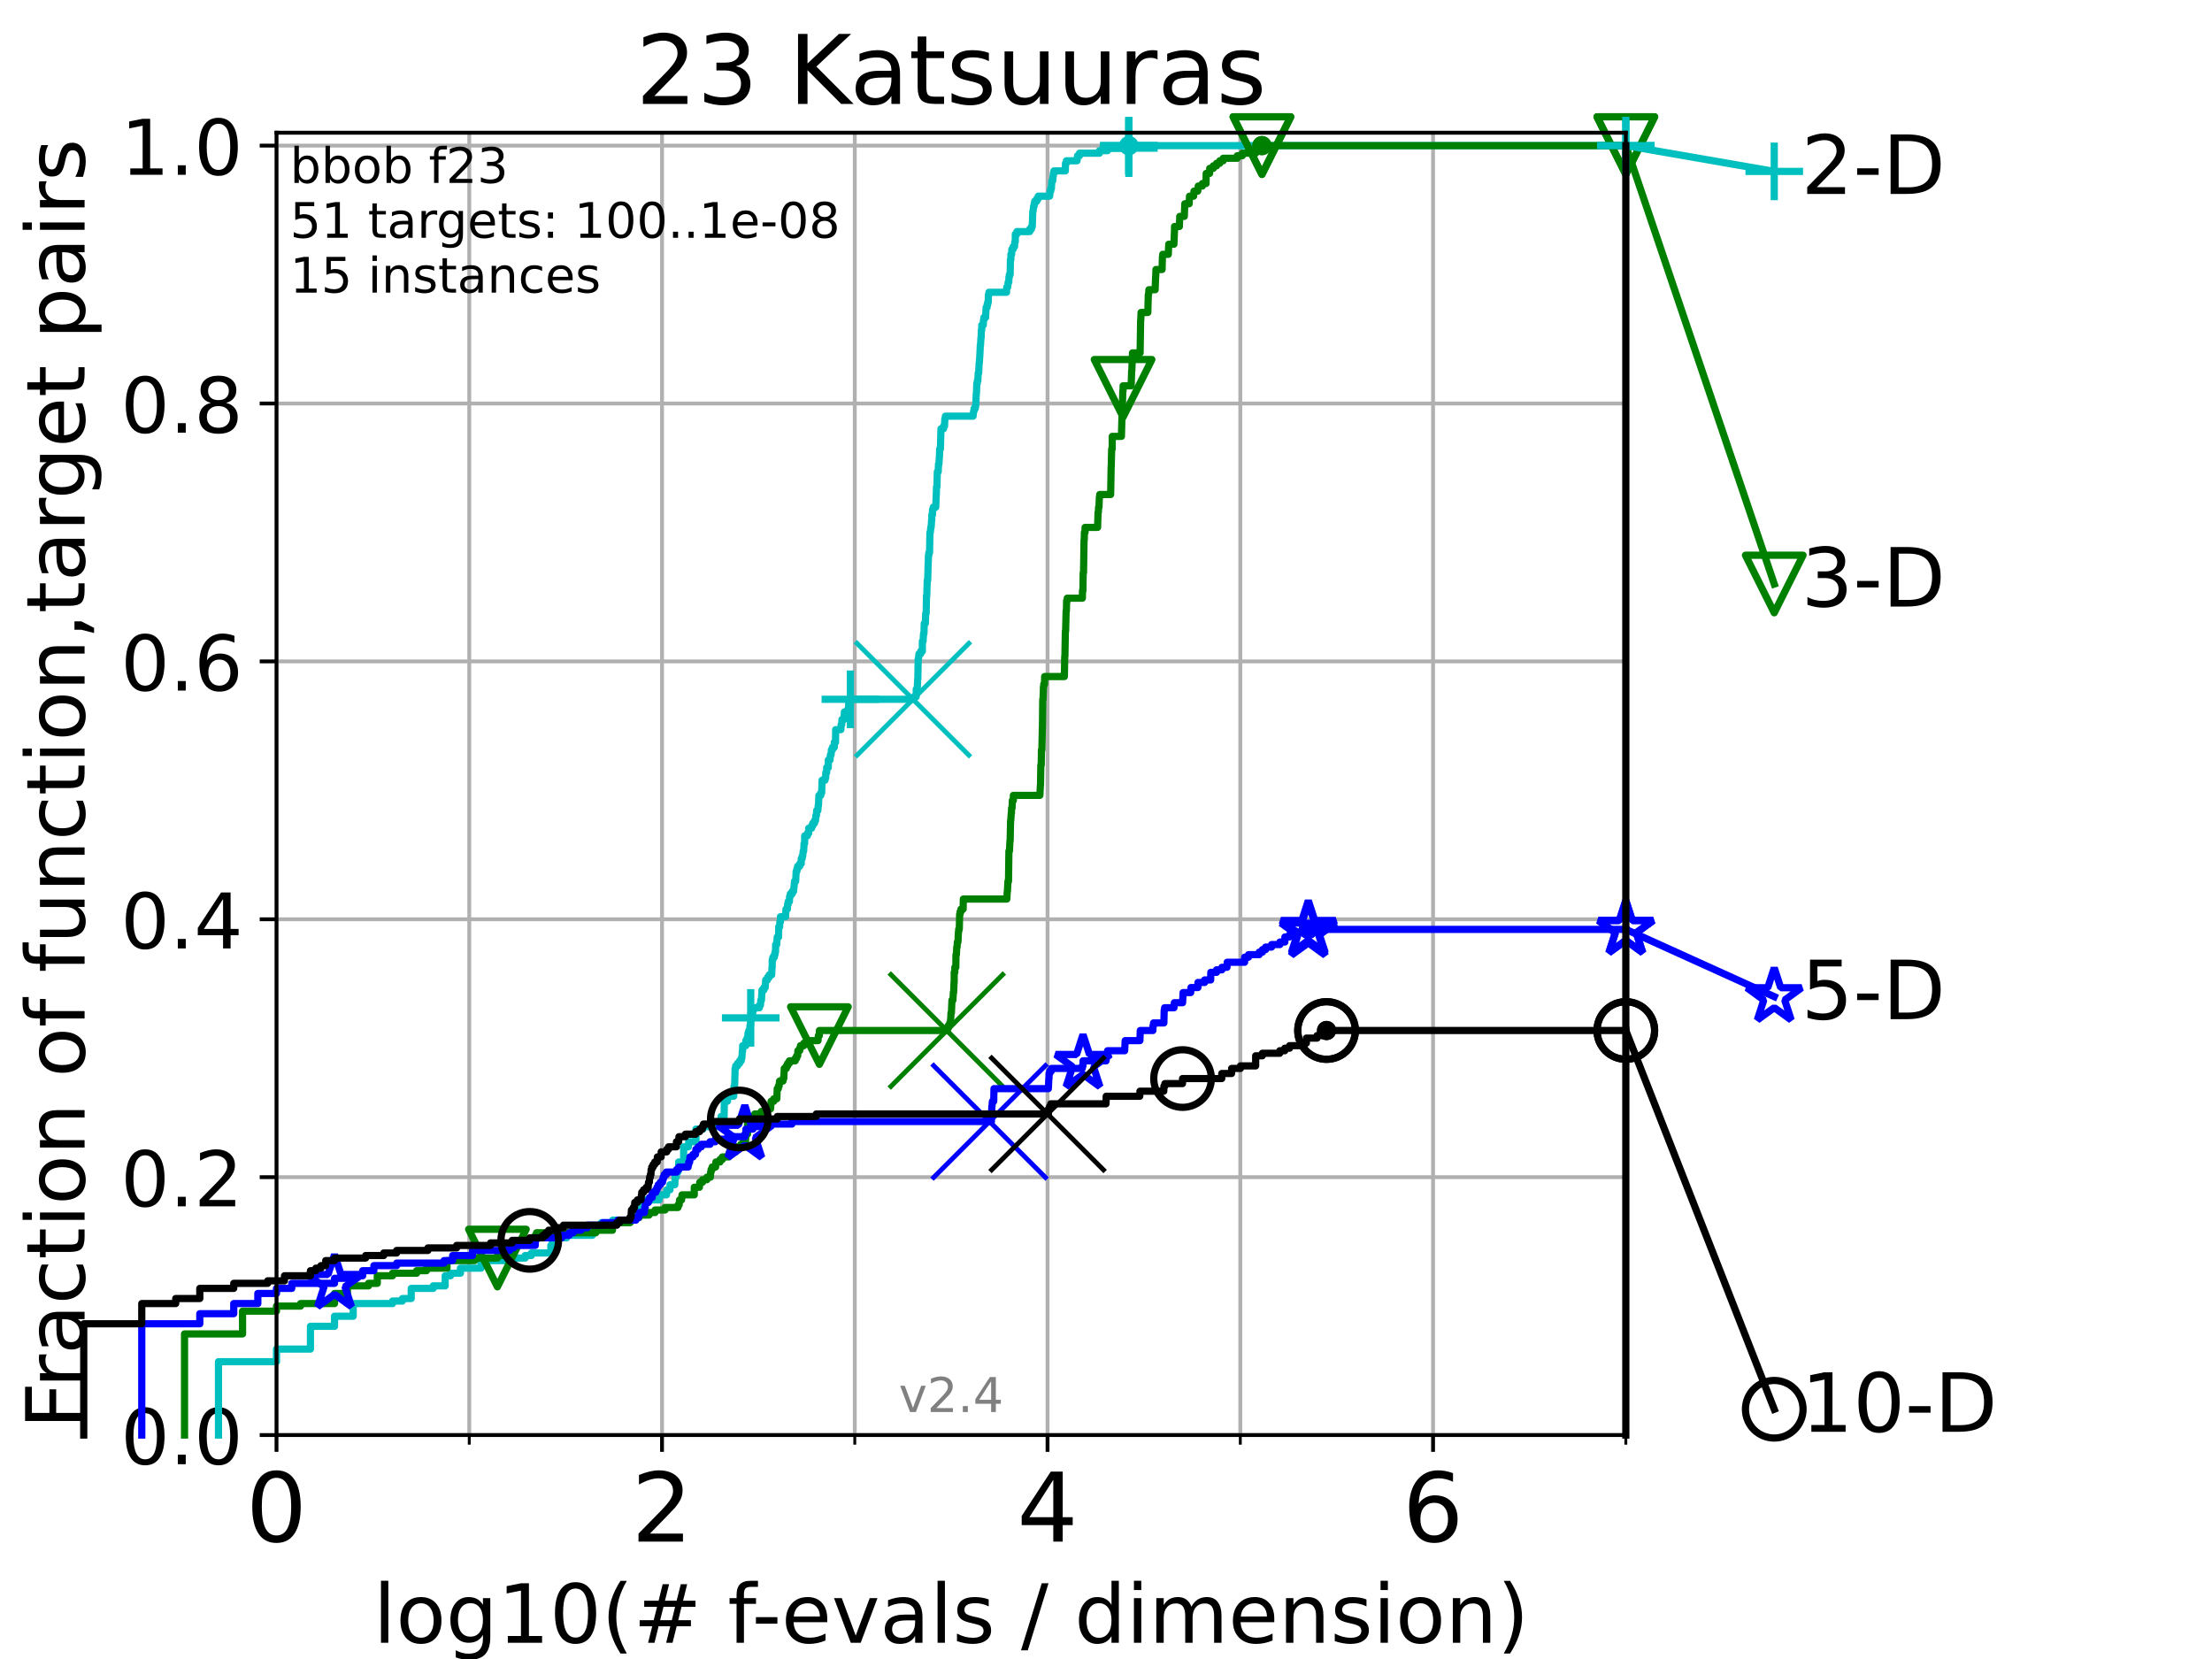 <?xml version="1.0" encoding="utf-8" standalone="no"?>
<!DOCTYPE svg PUBLIC "-//W3C//DTD SVG 1.1//EN"
  "http://www.w3.org/Graphics/SVG/1.1/DTD/svg11.dtd">
<!-- Created with matplotlib (https://matplotlib.org/) -->
<svg height="345.6pt" version="1.1" viewBox="0 0 460.8 345.6" width="460.8pt" xmlns="http://www.w3.org/2000/svg" xmlns:xlink="http://www.w3.org/1999/xlink">
 <defs>
  <style type="text/css">*{stroke-linecap:butt;stroke-linejoin:round;}</style>
 </defs>
 <g id="figure_1">
  <g id="patch_1">
   <path d="M 0 345.6 
L 460.8 345.6 
L 460.8 0 
L 0 0 
z
" style="fill:#ffffff;"/>
  </g>
  <g id="axes_1">
   <g id="patch_2">
    <path d="M 57.6 298.944 
L 338.688 298.944 
L 338.688 27.648 
L 57.6 27.648 
z
" style="fill:#ffffff;"/>
   </g>
   <g id="matplotlib.axis_1">
    <g id="xtick_1">
     <g id="line2d_1">
      <path clip-path="url(#p395564027f)" d="M 57.6 298.944 
L 57.6 27.648 
" style="fill:none;stroke:#b0b0b0;stroke-linecap:square;stroke-width:0.8;"/>
     </g>
     <g id="line2d_2">
      <defs>
       <path d="M 0 0 
L 0 3.5 
" id="ma67b78359b" style="stroke:#000000;stroke-width:0.8;"/>
      </defs>
      <g>
       <use style="stroke:#000000;stroke-width:0.8;" x="57.6" xlink:href="#ma67b78359b" y="298.944"/>
      </g>
     </g>
     <g id="text_1">
      <!-- 0 -->
      <g transform="translate(51.237 321.141)scale(0.2 -0.2)">
       <defs>
        <path d="M 31.781 66.406 
Q 24.172 66.406 20.328 58.906 
Q 16.5 51.422 16.5 36.375 
Q 16.5 21.391 20.328 13.891 
Q 24.172 6.391 31.781 6.391 
Q 39.453 6.391 43.281 13.891 
Q 47.125 21.391 47.125 36.375 
Q 47.125 51.422 43.281 58.906 
Q 39.453 66.406 31.781 66.406 
z
M 31.781 74.219 
Q 44.047 74.219 50.516 64.516 
Q 56.984 54.828 56.984 36.375 
Q 56.984 17.969 50.516 8.266 
Q 44.047 -1.422 31.781 -1.422 
Q 19.531 -1.422 13.062 8.266 
Q 6.594 17.969 6.594 36.375 
Q 6.594 54.828 13.062 64.516 
Q 19.531 74.219 31.781 74.219 
z
" id="DejaVuSans-48"/>
       </defs>
       <use xlink:href="#DejaVuSans-48"/>
      </g>
     </g>
    </g>
    <g id="xtick_2">
     <g id="line2d_3">
      <path clip-path="url(#p395564027f)" d="M 137.911 298.944 
L 137.911 27.648 
" style="fill:none;stroke:#b0b0b0;stroke-linecap:square;stroke-width:0.8;"/>
     </g>
     <g id="line2d_4">
      <g>
       <use style="stroke:#000000;stroke-width:0.8;" x="137.911" xlink:href="#ma67b78359b" y="298.944"/>
      </g>
     </g>
     <g id="text_2">
      <!-- 2 -->
      <g transform="translate(131.548 321.141)scale(0.2 -0.2)">
       <defs>
        <path d="M 19.188 8.297 
L 53.609 8.297 
L 53.609 0 
L 7.328 0 
L 7.328 8.297 
Q 12.938 14.109 22.625 23.891 
Q 32.328 33.688 34.812 36.531 
Q 39.547 41.844 41.422 45.531 
Q 43.312 49.219 43.312 52.781 
Q 43.312 58.594 39.234 62.25 
Q 35.156 65.922 28.609 65.922 
Q 23.969 65.922 18.812 64.312 
Q 13.672 62.703 7.812 59.422 
L 7.812 69.391 
Q 13.766 71.781 18.938 73 
Q 24.125 74.219 28.422 74.219 
Q 39.75 74.219 46.484 68.547 
Q 53.219 62.891 53.219 53.422 
Q 53.219 48.922 51.531 44.891 
Q 49.859 40.875 45.406 35.406 
Q 44.188 33.984 37.641 27.219 
Q 31.109 20.453 19.188 8.297 
z
" id="DejaVuSans-50"/>
       </defs>
       <use xlink:href="#DejaVuSans-50"/>
      </g>
     </g>
    </g>
    <g id="xtick_3">
     <g id="line2d_5">
      <path clip-path="url(#p395564027f)" d="M 218.222 298.944 
L 218.222 27.648 
" style="fill:none;stroke:#b0b0b0;stroke-linecap:square;stroke-width:0.8;"/>
     </g>
     <g id="line2d_6">
      <g>
       <use style="stroke:#000000;stroke-width:0.8;" x="218.222" xlink:href="#ma67b78359b" y="298.944"/>
      </g>
     </g>
     <g id="text_3">
      <!-- 4 -->
      <g transform="translate(211.859 321.141)scale(0.2 -0.2)">
       <defs>
        <path d="M 37.797 64.312 
L 12.891 25.391 
L 37.797 25.391 
z
M 35.203 72.906 
L 47.609 72.906 
L 47.609 25.391 
L 58.016 25.391 
L 58.016 17.188 
L 47.609 17.188 
L 47.609 0 
L 37.797 0 
L 37.797 17.188 
L 4.891 17.188 
L 4.891 26.703 
z
" id="DejaVuSans-52"/>
       </defs>
       <use xlink:href="#DejaVuSans-52"/>
      </g>
     </g>
    </g>
    <g id="xtick_4">
     <g id="line2d_7">
      <path clip-path="url(#p395564027f)" d="M 298.533 298.944 
L 298.533 27.648 
" style="fill:none;stroke:#b0b0b0;stroke-linecap:square;stroke-width:0.8;"/>
     </g>
     <g id="line2d_8">
      <g>
       <use style="stroke:#000000;stroke-width:0.8;" x="298.533" xlink:href="#ma67b78359b" y="298.944"/>
      </g>
     </g>
     <g id="text_4">
      <!-- 6 -->
      <g transform="translate(292.17 321.141)scale(0.2 -0.2)">
       <defs>
        <path d="M 33.016 40.375 
Q 26.375 40.375 22.484 35.828 
Q 18.609 31.297 18.609 23.391 
Q 18.609 15.531 22.484 10.953 
Q 26.375 6.391 33.016 6.391 
Q 39.656 6.391 43.531 10.953 
Q 47.406 15.531 47.406 23.391 
Q 47.406 31.297 43.531 35.828 
Q 39.656 40.375 33.016 40.375 
z
M 52.594 71.297 
L 52.594 62.312 
Q 48.875 64.062 45.094 64.984 
Q 41.312 65.922 37.594 65.922 
Q 27.828 65.922 22.672 59.328 
Q 17.531 52.734 16.797 39.406 
Q 19.672 43.656 24.016 45.922 
Q 28.375 48.188 33.594 48.188 
Q 44.578 48.188 50.953 41.516 
Q 57.328 34.859 57.328 23.391 
Q 57.328 12.156 50.688 5.359 
Q 44.047 -1.422 33.016 -1.422 
Q 20.359 -1.422 13.672 8.266 
Q 6.984 17.969 6.984 36.375 
Q 6.984 53.656 15.188 63.938 
Q 23.391 74.219 37.203 74.219 
Q 40.922 74.219 44.703 73.484 
Q 48.484 72.75 52.594 71.297 
z
" id="DejaVuSans-54"/>
       </defs>
       <use xlink:href="#DejaVuSans-54"/>
      </g>
     </g>
    </g>
    <g id="xtick_5">
     <g id="line2d_9">
      <path clip-path="url(#p395564027f)" d="M 97.755 298.944 
L 97.755 27.648 
" style="fill:none;stroke:#b0b0b0;stroke-linecap:square;stroke-width:0.8;"/>
     </g>
     <g id="line2d_10">
      <defs>
       <path d="M 0 0 
L 0 2 
" id="mb14c2dd2d1" style="stroke:#000000;stroke-width:0.6;"/>
      </defs>
      <g>
       <use style="stroke:#000000;stroke-width:0.6;" x="97.755" xlink:href="#mb14c2dd2d1" y="298.944"/>
      </g>
     </g>
    </g>
    <g id="xtick_6">
     <g id="line2d_11">
      <path clip-path="url(#p395564027f)" d="M 178.066 298.944 
L 178.066 27.648 
" style="fill:none;stroke:#b0b0b0;stroke-linecap:square;stroke-width:0.8;"/>
     </g>
     <g id="line2d_12">
      <g>
       <use style="stroke:#000000;stroke-width:0.6;" x="178.066" xlink:href="#mb14c2dd2d1" y="298.944"/>
      </g>
     </g>
    </g>
    <g id="xtick_7">
     <g id="line2d_13">
      <path clip-path="url(#p395564027f)" d="M 258.377 298.944 
L 258.377 27.648 
" style="fill:none;stroke:#b0b0b0;stroke-linecap:square;stroke-width:0.8;"/>
     </g>
     <g id="line2d_14">
      <g>
       <use style="stroke:#000000;stroke-width:0.6;" x="258.377" xlink:href="#mb14c2dd2d1" y="298.944"/>
      </g>
     </g>
    </g>
    <g id="xtick_8">
     <g id="line2d_15">
      <path clip-path="url(#p395564027f)" d="M 338.688 298.944 
L 338.688 27.648 
" style="fill:none;stroke:#b0b0b0;stroke-linecap:square;stroke-width:0.8;"/>
     </g>
     <g id="line2d_16">
      <g>
       <use style="stroke:#000000;stroke-width:0.6;" x="338.688" xlink:href="#mb14c2dd2d1" y="298.944"/>
      </g>
     </g>
    </g>
    <g id="text_5">
     <!-- log10(# f-evals / dimension) -->
     <g transform="translate(77.764 342.218)scale(0.17 -0.17)">
      <defs>
       <path d="M 9.422 75.984 
L 18.406 75.984 
L 18.406 0 
L 9.422 0 
z
" id="DejaVuSans-108"/>
       <path d="M 30.609 48.391 
Q 23.391 48.391 19.188 42.75 
Q 14.984 37.109 14.984 27.297 
Q 14.984 17.484 19.156 11.844 
Q 23.344 6.203 30.609 6.203 
Q 37.797 6.203 41.984 11.859 
Q 46.188 17.531 46.188 27.297 
Q 46.188 37.016 41.984 42.703 
Q 37.797 48.391 30.609 48.391 
z
M 30.609 56 
Q 42.328 56 49.016 48.375 
Q 55.719 40.766 55.719 27.297 
Q 55.719 13.875 49.016 6.219 
Q 42.328 -1.422 30.609 -1.422 
Q 18.844 -1.422 12.172 6.219 
Q 5.516 13.875 5.516 27.297 
Q 5.516 40.766 12.172 48.375 
Q 18.844 56 30.609 56 
z
" id="DejaVuSans-111"/>
       <path d="M 45.406 27.984 
Q 45.406 37.75 41.375 43.109 
Q 37.359 48.484 30.078 48.484 
Q 22.859 48.484 18.828 43.109 
Q 14.797 37.75 14.797 27.984 
Q 14.797 18.266 18.828 12.891 
Q 22.859 7.516 30.078 7.516 
Q 37.359 7.516 41.375 12.891 
Q 45.406 18.266 45.406 27.984 
z
M 54.391 6.781 
Q 54.391 -7.172 48.188 -13.984 
Q 42 -20.797 29.203 -20.797 
Q 24.469 -20.797 20.266 -20.094 
Q 16.062 -19.391 12.109 -17.922 
L 12.109 -9.188 
Q 16.062 -11.328 19.922 -12.344 
Q 23.781 -13.375 27.781 -13.375 
Q 36.625 -13.375 41.016 -8.766 
Q 45.406 -4.156 45.406 5.172 
L 45.406 9.625 
Q 42.625 4.781 38.281 2.391 
Q 33.938 0 27.875 0 
Q 17.828 0 11.672 7.656 
Q 5.516 15.328 5.516 27.984 
Q 5.516 40.672 11.672 48.328 
Q 17.828 56 27.875 56 
Q 33.938 56 38.281 53.609 
Q 42.625 51.219 45.406 46.391 
L 45.406 54.688 
L 54.391 54.688 
z
" id="DejaVuSans-103"/>
       <path d="M 12.406 8.297 
L 28.516 8.297 
L 28.516 63.922 
L 10.984 60.406 
L 10.984 69.391 
L 28.422 72.906 
L 38.281 72.906 
L 38.281 8.297 
L 54.391 8.297 
L 54.391 0 
L 12.406 0 
z
" id="DejaVuSans-49"/>
       <path d="M 31 75.875 
Q 24.469 64.656 21.281 53.656 
Q 18.109 42.672 18.109 31.391 
Q 18.109 20.125 21.312 9.062 
Q 24.516 -2 31 -13.188 
L 23.188 -13.188 
Q 15.875 -1.703 12.234 9.375 
Q 8.594 20.453 8.594 31.391 
Q 8.594 42.281 12.203 53.312 
Q 15.828 64.359 23.188 75.875 
z
" id="DejaVuSans-40"/>
       <path d="M 51.125 44 
L 36.922 44 
L 32.812 27.688 
L 47.125 27.688 
z
M 43.797 71.781 
L 38.719 51.516 
L 52.984 51.516 
L 58.109 71.781 
L 65.922 71.781 
L 60.891 51.516 
L 76.125 51.516 
L 76.125 44 
L 58.984 44 
L 54.984 27.688 
L 70.516 27.688 
L 70.516 20.219 
L 53.078 20.219 
L 48 0 
L 40.188 0 
L 45.219 20.219 
L 30.906 20.219 
L 25.875 0 
L 18.016 0 
L 23.094 20.219 
L 7.719 20.219 
L 7.719 27.688 
L 24.906 27.688 
L 29 44 
L 13.281 44 
L 13.281 51.516 
L 30.906 51.516 
L 35.891 71.781 
z
" id="DejaVuSans-35"/>
       <path id="DejaVuSans-32"/>
       <path d="M 37.109 75.984 
L 37.109 68.5 
L 28.516 68.5 
Q 23.688 68.5 21.797 66.547 
Q 19.922 64.594 19.922 59.516 
L 19.922 54.688 
L 34.719 54.688 
L 34.719 47.703 
L 19.922 47.703 
L 19.922 0 
L 10.891 0 
L 10.891 47.703 
L 2.297 47.703 
L 2.297 54.688 
L 10.891 54.688 
L 10.891 58.5 
Q 10.891 67.625 15.141 71.797 
Q 19.391 75.984 28.609 75.984 
z
" id="DejaVuSans-102"/>
       <path d="M 4.891 31.391 
L 31.203 31.391 
L 31.203 23.391 
L 4.891 23.391 
z
" id="DejaVuSans-45"/>
       <path d="M 56.203 29.594 
L 56.203 25.203 
L 14.891 25.203 
Q 15.484 15.922 20.484 11.062 
Q 25.484 6.203 34.422 6.203 
Q 39.594 6.203 44.453 7.469 
Q 49.312 8.734 54.109 11.281 
L 54.109 2.781 
Q 49.266 0.734 44.188 -0.344 
Q 39.109 -1.422 33.891 -1.422 
Q 20.797 -1.422 13.156 6.188 
Q 5.516 13.812 5.516 26.812 
Q 5.516 40.234 12.766 48.109 
Q 20.016 56 32.328 56 
Q 43.359 56 49.781 48.891 
Q 56.203 41.797 56.203 29.594 
z
M 47.219 32.234 
Q 47.125 39.594 43.094 43.984 
Q 39.062 48.391 32.422 48.391 
Q 24.906 48.391 20.391 44.141 
Q 15.875 39.891 15.188 32.172 
z
" id="DejaVuSans-101"/>
       <path d="M 2.984 54.688 
L 12.5 54.688 
L 29.594 8.797 
L 46.688 54.688 
L 56.203 54.688 
L 35.688 0 
L 23.484 0 
z
" id="DejaVuSans-118"/>
       <path d="M 34.281 27.484 
Q 23.391 27.484 19.188 25 
Q 14.984 22.516 14.984 16.5 
Q 14.984 11.719 18.141 8.906 
Q 21.297 6.109 26.703 6.109 
Q 34.188 6.109 38.703 11.406 
Q 43.219 16.703 43.219 25.484 
L 43.219 27.484 
z
M 52.203 31.203 
L 52.203 0 
L 43.219 0 
L 43.219 8.297 
Q 40.141 3.328 35.547 0.953 
Q 30.953 -1.422 24.312 -1.422 
Q 15.922 -1.422 10.953 3.297 
Q 6 8.016 6 15.922 
Q 6 25.141 12.172 29.828 
Q 18.359 34.516 30.609 34.516 
L 43.219 34.516 
L 43.219 35.406 
Q 43.219 41.609 39.141 45 
Q 35.062 48.391 27.688 48.391 
Q 23 48.391 18.547 47.266 
Q 14.109 46.141 10.016 43.891 
L 10.016 52.203 
Q 14.938 54.109 19.578 55.047 
Q 24.219 56 28.609 56 
Q 40.484 56 46.344 49.844 
Q 52.203 43.703 52.203 31.203 
z
" id="DejaVuSans-97"/>
       <path d="M 44.281 53.078 
L 44.281 44.578 
Q 40.484 46.531 36.375 47.5 
Q 32.281 48.484 27.875 48.484 
Q 21.188 48.484 17.844 46.438 
Q 14.5 44.391 14.5 40.281 
Q 14.5 37.156 16.891 35.375 
Q 19.281 33.594 26.516 31.984 
L 29.594 31.297 
Q 39.156 29.25 43.188 25.516 
Q 47.219 21.781 47.219 15.094 
Q 47.219 7.469 41.188 3.016 
Q 35.156 -1.422 24.609 -1.422 
Q 20.219 -1.422 15.453 -0.562 
Q 10.688 0.297 5.422 2 
L 5.422 11.281 
Q 10.406 8.688 15.234 7.391 
Q 20.062 6.109 24.812 6.109 
Q 31.156 6.109 34.562 8.281 
Q 37.984 10.453 37.984 14.406 
Q 37.984 18.062 35.516 20.016 
Q 33.062 21.969 24.703 23.781 
L 21.578 24.516 
Q 13.234 26.266 9.516 29.906 
Q 5.812 33.547 5.812 39.891 
Q 5.812 47.609 11.281 51.797 
Q 16.75 56 26.812 56 
Q 31.781 56 36.172 55.266 
Q 40.578 54.547 44.281 53.078 
z
" id="DejaVuSans-115"/>
       <path d="M 25.391 72.906 
L 33.688 72.906 
L 8.297 -9.281 
L 0 -9.281 
z
" id="DejaVuSans-47"/>
       <path d="M 45.406 46.391 
L 45.406 75.984 
L 54.391 75.984 
L 54.391 0 
L 45.406 0 
L 45.406 8.203 
Q 42.578 3.328 38.25 0.953 
Q 33.938 -1.422 27.875 -1.422 
Q 17.969 -1.422 11.734 6.484 
Q 5.516 14.406 5.516 27.297 
Q 5.516 40.188 11.734 48.094 
Q 17.969 56 27.875 56 
Q 33.938 56 38.25 53.625 
Q 42.578 51.266 45.406 46.391 
z
M 14.797 27.297 
Q 14.797 17.391 18.875 11.75 
Q 22.953 6.109 30.078 6.109 
Q 37.203 6.109 41.297 11.75 
Q 45.406 17.391 45.406 27.297 
Q 45.406 37.203 41.297 42.844 
Q 37.203 48.484 30.078 48.484 
Q 22.953 48.484 18.875 42.844 
Q 14.797 37.203 14.797 27.297 
z
" id="DejaVuSans-100"/>
       <path d="M 9.422 54.688 
L 18.406 54.688 
L 18.406 0 
L 9.422 0 
z
M 9.422 75.984 
L 18.406 75.984 
L 18.406 64.594 
L 9.422 64.594 
z
" id="DejaVuSans-105"/>
       <path d="M 52 44.188 
Q 55.375 50.25 60.062 53.125 
Q 64.75 56 71.094 56 
Q 79.641 56 84.281 50.016 
Q 88.922 44.047 88.922 33.016 
L 88.922 0 
L 79.891 0 
L 79.891 32.719 
Q 79.891 40.578 77.094 44.375 
Q 74.312 48.188 68.609 48.188 
Q 61.625 48.188 57.562 43.547 
Q 53.516 38.922 53.516 30.906 
L 53.516 0 
L 44.484 0 
L 44.484 32.719 
Q 44.484 40.625 41.703 44.406 
Q 38.922 48.188 33.109 48.188 
Q 26.219 48.188 22.156 43.531 
Q 18.109 38.875 18.109 30.906 
L 18.109 0 
L 9.078 0 
L 9.078 54.688 
L 18.109 54.688 
L 18.109 46.188 
Q 21.188 51.219 25.484 53.609 
Q 29.781 56 35.688 56 
Q 41.656 56 45.828 52.969 
Q 50 49.953 52 44.188 
z
" id="DejaVuSans-109"/>
       <path d="M 54.891 33.016 
L 54.891 0 
L 45.906 0 
L 45.906 32.719 
Q 45.906 40.484 42.875 44.328 
Q 39.844 48.188 33.797 48.188 
Q 26.516 48.188 22.312 43.547 
Q 18.109 38.922 18.109 30.906 
L 18.109 0 
L 9.078 0 
L 9.078 54.688 
L 18.109 54.688 
L 18.109 46.188 
Q 21.344 51.125 25.703 53.562 
Q 30.078 56 35.797 56 
Q 45.219 56 50.047 50.172 
Q 54.891 44.344 54.891 33.016 
z
" id="DejaVuSans-110"/>
       <path d="M 8.016 75.875 
L 15.828 75.875 
Q 23.141 64.359 26.781 53.312 
Q 30.422 42.281 30.422 31.391 
Q 30.422 20.453 26.781 9.375 
Q 23.141 -1.703 15.828 -13.188 
L 8.016 -13.188 
Q 14.5 -2 17.703 9.062 
Q 20.906 20.125 20.906 31.391 
Q 20.906 42.672 17.703 53.656 
Q 14.5 64.656 8.016 75.875 
z
" id="DejaVuSans-41"/>
      </defs>
      <use xlink:href="#DejaVuSans-108"/>
      <use x="27.783" xlink:href="#DejaVuSans-111"/>
      <use x="88.965" xlink:href="#DejaVuSans-103"/>
      <use x="152.441" xlink:href="#DejaVuSans-49"/>
      <use x="216.064" xlink:href="#DejaVuSans-48"/>
      <use x="279.688" xlink:href="#DejaVuSans-40"/>
      <use x="318.701" xlink:href="#DejaVuSans-35"/>
      <use x="402.49" xlink:href="#DejaVuSans-32"/>
      <use x="434.277" xlink:href="#DejaVuSans-102"/>
      <use x="463.982" xlink:href="#DejaVuSans-45"/>
      <use x="500.066" xlink:href="#DejaVuSans-101"/>
      <use x="561.59" xlink:href="#DejaVuSans-118"/>
      <use x="620.77" xlink:href="#DejaVuSans-97"/>
      <use x="682.049" xlink:href="#DejaVuSans-108"/>
      <use x="709.832" xlink:href="#DejaVuSans-115"/>
      <use x="761.932" xlink:href="#DejaVuSans-32"/>
      <use x="793.719" xlink:href="#DejaVuSans-47"/>
      <use x="827.41" xlink:href="#DejaVuSans-32"/>
      <use x="859.197" xlink:href="#DejaVuSans-100"/>
      <use x="922.674" xlink:href="#DejaVuSans-105"/>
      <use x="950.457" xlink:href="#DejaVuSans-109"/>
      <use x="1047.869" xlink:href="#DejaVuSans-101"/>
      <use x="1109.393" xlink:href="#DejaVuSans-110"/>
      <use x="1172.771" xlink:href="#DejaVuSans-115"/>
      <use x="1224.871" xlink:href="#DejaVuSans-105"/>
      <use x="1252.654" xlink:href="#DejaVuSans-111"/>
      <use x="1313.836" xlink:href="#DejaVuSans-110"/>
      <use x="1377.215" xlink:href="#DejaVuSans-41"/>
     </g>
    </g>
   </g>
   <g id="matplotlib.axis_2">
    <g id="ytick_1">
     <g id="line2d_17">
      <path clip-path="url(#p395564027f)" d="M 57.6 298.944 
L 338.688 298.944 
" style="fill:none;stroke:#b0b0b0;stroke-linecap:square;stroke-width:0.8;"/>
     </g>
     <g id="line2d_18">
      <defs>
       <path d="M 0 0 
L -3.5 0 
" id="mf159365ac1" style="stroke:#000000;stroke-width:0.8;"/>
      </defs>
      <g>
       <use style="stroke:#000000;stroke-width:0.8;" x="57.6" xlink:href="#mf159365ac1" y="298.944"/>
      </g>
     </g>
     <g id="text_6">
      <!-- 0.0 -->
      <g transform="translate(25.155 305.023)scale(0.16 -0.16)">
       <defs>
        <path d="M 10.688 12.406 
L 21 12.406 
L 21 0 
L 10.688 0 
z
" id="DejaVuSans-46"/>
       </defs>
       <use xlink:href="#DejaVuSans-48"/>
       <use x="63.623" xlink:href="#DejaVuSans-46"/>
       <use x="95.41" xlink:href="#DejaVuSans-48"/>
      </g>
     </g>
    </g>
    <g id="ytick_2">
     <g id="line2d_19">
      <path clip-path="url(#p395564027f)" d="M 57.6 245.222 
L 338.688 245.222 
" style="fill:none;stroke:#b0b0b0;stroke-linecap:square;stroke-width:0.8;"/>
     </g>
     <g id="line2d_20">
      <g>
       <use style="stroke:#000000;stroke-width:0.8;" x="57.6" xlink:href="#mf159365ac1" y="245.222"/>
      </g>
     </g>
     <g id="text_7">
      <!-- 0.2 -->
      <g transform="translate(25.155 251.301)scale(0.16 -0.16)">
       <use xlink:href="#DejaVuSans-48"/>
       <use x="63.623" xlink:href="#DejaVuSans-46"/>
       <use x="95.41" xlink:href="#DejaVuSans-50"/>
      </g>
     </g>
    </g>
    <g id="ytick_3">
     <g id="line2d_21">
      <path clip-path="url(#p395564027f)" d="M 57.6 191.5 
L 338.688 191.5 
" style="fill:none;stroke:#b0b0b0;stroke-linecap:square;stroke-width:0.8;"/>
     </g>
     <g id="line2d_22">
      <g>
       <use style="stroke:#000000;stroke-width:0.8;" x="57.6" xlink:href="#mf159365ac1" y="191.5"/>
      </g>
     </g>
     <g id="text_8">
      <!-- 0.4 -->
      <g transform="translate(25.155 197.579)scale(0.16 -0.16)">
       <use xlink:href="#DejaVuSans-48"/>
       <use x="63.623" xlink:href="#DejaVuSans-46"/>
       <use x="95.41" xlink:href="#DejaVuSans-52"/>
      </g>
     </g>
    </g>
    <g id="ytick_4">
     <g id="line2d_23">
      <path clip-path="url(#p395564027f)" d="M 57.6 137.778 
L 338.688 137.778 
" style="fill:none;stroke:#b0b0b0;stroke-linecap:square;stroke-width:0.8;"/>
     </g>
     <g id="line2d_24">
      <g>
       <use style="stroke:#000000;stroke-width:0.8;" x="57.6" xlink:href="#mf159365ac1" y="137.778"/>
      </g>
     </g>
     <g id="text_9">
      <!-- 0.6 -->
      <g transform="translate(25.155 143.857)scale(0.16 -0.16)">
       <use xlink:href="#DejaVuSans-48"/>
       <use x="63.623" xlink:href="#DejaVuSans-46"/>
       <use x="95.41" xlink:href="#DejaVuSans-54"/>
      </g>
     </g>
    </g>
    <g id="ytick_5">
     <g id="line2d_25">
      <path clip-path="url(#p395564027f)" d="M 57.6 84.056 
L 338.688 84.056 
" style="fill:none;stroke:#b0b0b0;stroke-linecap:square;stroke-width:0.8;"/>
     </g>
     <g id="line2d_26">
      <g>
       <use style="stroke:#000000;stroke-width:0.8;" x="57.6" xlink:href="#mf159365ac1" y="84.056"/>
      </g>
     </g>
     <g id="text_10">
      <!-- 0.8 -->
      <g transform="translate(25.155 90.135)scale(0.16 -0.16)">
       <defs>
        <path d="M 31.781 34.625 
Q 24.75 34.625 20.719 30.859 
Q 16.703 27.094 16.703 20.516 
Q 16.703 13.922 20.719 10.156 
Q 24.75 6.391 31.781 6.391 
Q 38.812 6.391 42.859 10.172 
Q 46.922 13.969 46.922 20.516 
Q 46.922 27.094 42.891 30.859 
Q 38.875 34.625 31.781 34.625 
z
M 21.922 38.812 
Q 15.578 40.375 12.031 44.719 
Q 8.5 49.078 8.5 55.328 
Q 8.5 64.062 14.719 69.141 
Q 20.953 74.219 31.781 74.219 
Q 42.672 74.219 48.875 69.141 
Q 55.078 64.062 55.078 55.328 
Q 55.078 49.078 51.531 44.719 
Q 48 40.375 41.703 38.812 
Q 48.828 37.156 52.797 32.312 
Q 56.781 27.484 56.781 20.516 
Q 56.781 9.906 50.312 4.234 
Q 43.844 -1.422 31.781 -1.422 
Q 19.734 -1.422 13.25 4.234 
Q 6.781 9.906 6.781 20.516 
Q 6.781 27.484 10.781 32.312 
Q 14.797 37.156 21.922 38.812 
z
M 18.312 54.391 
Q 18.312 48.734 21.844 45.562 
Q 25.391 42.391 31.781 42.391 
Q 38.141 42.391 41.719 45.562 
Q 45.312 48.734 45.312 54.391 
Q 45.312 60.062 41.719 63.234 
Q 38.141 66.406 31.781 66.406 
Q 25.391 66.406 21.844 63.234 
Q 18.312 60.062 18.312 54.391 
z
" id="DejaVuSans-56"/>
       </defs>
       <use xlink:href="#DejaVuSans-48"/>
       <use x="63.623" xlink:href="#DejaVuSans-46"/>
       <use x="95.41" xlink:href="#DejaVuSans-56"/>
      </g>
     </g>
    </g>
    <g id="ytick_6">
     <g id="line2d_27">
      <path clip-path="url(#p395564027f)" d="M 57.6 30.334 
L 338.688 30.334 
" style="fill:none;stroke:#b0b0b0;stroke-linecap:square;stroke-width:0.8;"/>
     </g>
     <g id="line2d_28">
      <g>
       <use style="stroke:#000000;stroke-width:0.8;" x="57.6" xlink:href="#mf159365ac1" y="30.334"/>
      </g>
     </g>
     <g id="text_11">
      <!-- 1.0 -->
      <g transform="translate(25.155 36.413)scale(0.16 -0.16)">
       <use xlink:href="#DejaVuSans-49"/>
       <use x="63.623" xlink:href="#DejaVuSans-46"/>
       <use x="95.41" xlink:href="#DejaVuSans-48"/>
      </g>
     </g>
    </g>
    <g id="text_12">
     <!-- Fraction of function,target pairs -->
     <g transform="translate(17.62 297.681)rotate(-90)scale(0.17 -0.17)">
      <defs>
       <path d="M 9.812 72.906 
L 51.703 72.906 
L 51.703 64.594 
L 19.672 64.594 
L 19.672 43.109 
L 48.578 43.109 
L 48.578 34.812 
L 19.672 34.812 
L 19.672 0 
L 9.812 0 
z
" id="DejaVuSans-70"/>
       <path d="M 41.109 46.297 
Q 39.594 47.172 37.812 47.578 
Q 36.031 48 33.891 48 
Q 26.266 48 22.188 43.047 
Q 18.109 38.094 18.109 28.812 
L 18.109 0 
L 9.078 0 
L 9.078 54.688 
L 18.109 54.688 
L 18.109 46.188 
Q 20.953 51.172 25.484 53.578 
Q 30.031 56 36.531 56 
Q 37.453 56 38.578 55.875 
Q 39.703 55.766 41.062 55.516 
z
" id="DejaVuSans-114"/>
       <path d="M 48.781 52.594 
L 48.781 44.188 
Q 44.969 46.297 41.141 47.344 
Q 37.312 48.391 33.406 48.391 
Q 24.656 48.391 19.812 42.844 
Q 14.984 37.312 14.984 27.297 
Q 14.984 17.281 19.812 11.734 
Q 24.656 6.203 33.406 6.203 
Q 37.312 6.203 41.141 7.25 
Q 44.969 8.297 48.781 10.406 
L 48.781 2.094 
Q 45.016 0.344 40.984 -0.531 
Q 36.969 -1.422 32.422 -1.422 
Q 20.062 -1.422 12.781 6.344 
Q 5.516 14.109 5.516 27.297 
Q 5.516 40.672 12.859 48.328 
Q 20.219 56 33.016 56 
Q 37.156 56 41.109 55.141 
Q 45.062 54.297 48.781 52.594 
z
" id="DejaVuSans-99"/>
       <path d="M 18.312 70.219 
L 18.312 54.688 
L 36.812 54.688 
L 36.812 47.703 
L 18.312 47.703 
L 18.312 18.016 
Q 18.312 11.328 20.141 9.422 
Q 21.969 7.516 27.594 7.516 
L 36.812 7.516 
L 36.812 0 
L 27.594 0 
Q 17.188 0 13.234 3.875 
Q 9.281 7.766 9.281 18.016 
L 9.281 47.703 
L 2.688 47.703 
L 2.688 54.688 
L 9.281 54.688 
L 9.281 70.219 
z
" id="DejaVuSans-116"/>
       <path d="M 8.5 21.578 
L 8.5 54.688 
L 17.484 54.688 
L 17.484 21.922 
Q 17.484 14.156 20.5 10.266 
Q 23.531 6.391 29.594 6.391 
Q 36.859 6.391 41.078 11.031 
Q 45.312 15.672 45.312 23.688 
L 45.312 54.688 
L 54.297 54.688 
L 54.297 0 
L 45.312 0 
L 45.312 8.406 
Q 42.047 3.422 37.719 1 
Q 33.406 -1.422 27.688 -1.422 
Q 18.266 -1.422 13.375 4.438 
Q 8.5 10.297 8.5 21.578 
z
M 31.109 56 
z
" id="DejaVuSans-117"/>
       <path d="M 11.719 12.406 
L 22.016 12.406 
L 22.016 4 
L 14.016 -11.625 
L 7.719 -11.625 
L 11.719 4 
z
" id="DejaVuSans-44"/>
       <path d="M 18.109 8.203 
L 18.109 -20.797 
L 9.078 -20.797 
L 9.078 54.688 
L 18.109 54.688 
L 18.109 46.391 
Q 20.953 51.266 25.266 53.625 
Q 29.594 56 35.594 56 
Q 45.562 56 51.781 48.094 
Q 58.016 40.188 58.016 27.297 
Q 58.016 14.406 51.781 6.484 
Q 45.562 -1.422 35.594 -1.422 
Q 29.594 -1.422 25.266 0.953 
Q 20.953 3.328 18.109 8.203 
z
M 48.688 27.297 
Q 48.688 37.203 44.609 42.844 
Q 40.531 48.484 33.406 48.484 
Q 26.266 48.484 22.188 42.844 
Q 18.109 37.203 18.109 27.297 
Q 18.109 17.391 22.188 11.75 
Q 26.266 6.109 33.406 6.109 
Q 40.531 6.109 44.609 11.75 
Q 48.688 17.391 48.688 27.297 
z
" id="DejaVuSans-112"/>
      </defs>
      <use xlink:href="#DejaVuSans-70"/>
      <use x="50.27" xlink:href="#DejaVuSans-114"/>
      <use x="91.383" xlink:href="#DejaVuSans-97"/>
      <use x="152.662" xlink:href="#DejaVuSans-99"/>
      <use x="207.643" xlink:href="#DejaVuSans-116"/>
      <use x="246.852" xlink:href="#DejaVuSans-105"/>
      <use x="274.635" xlink:href="#DejaVuSans-111"/>
      <use x="335.816" xlink:href="#DejaVuSans-110"/>
      <use x="399.195" xlink:href="#DejaVuSans-32"/>
      <use x="430.982" xlink:href="#DejaVuSans-111"/>
      <use x="492.164" xlink:href="#DejaVuSans-102"/>
      <use x="527.369" xlink:href="#DejaVuSans-32"/>
      <use x="559.156" xlink:href="#DejaVuSans-102"/>
      <use x="594.361" xlink:href="#DejaVuSans-117"/>
      <use x="657.74" xlink:href="#DejaVuSans-110"/>
      <use x="721.119" xlink:href="#DejaVuSans-99"/>
      <use x="776.1" xlink:href="#DejaVuSans-116"/>
      <use x="815.309" xlink:href="#DejaVuSans-105"/>
      <use x="843.092" xlink:href="#DejaVuSans-111"/>
      <use x="904.273" xlink:href="#DejaVuSans-110"/>
      <use x="967.652" xlink:href="#DejaVuSans-44"/>
      <use x="999.439" xlink:href="#DejaVuSans-116"/>
      <use x="1038.648" xlink:href="#DejaVuSans-97"/>
      <use x="1099.928" xlink:href="#DejaVuSans-114"/>
      <use x="1139.291" xlink:href="#DejaVuSans-103"/>
      <use x="1202.768" xlink:href="#DejaVuSans-101"/>
      <use x="1264.291" xlink:href="#DejaVuSans-116"/>
      <use x="1303.5" xlink:href="#DejaVuSans-32"/>
      <use x="1335.287" xlink:href="#DejaVuSans-112"/>
      <use x="1398.764" xlink:href="#DejaVuSans-97"/>
      <use x="1460.043" xlink:href="#DejaVuSans-105"/>
      <use x="1487.826" xlink:href="#DejaVuSans-114"/>
      <use x="1528.939" xlink:href="#DejaVuSans-115"/>
     </g>
    </g>
   </g>
   <g id="line2d_29">
    <defs>
     <path d="M 0 1.5 
C 0.398 1.5 0.779 1.342 1.061 1.061 
C 1.342 0.779 1.5 0.398 1.5 0 
C 1.5 -0.398 1.342 -0.779 1.061 -1.061 
C 0.779 -1.342 0.398 -1.5 0 -1.5 
C -0.398 -1.5 -0.779 -1.342 -1.061 -1.061 
C -1.342 -0.779 -1.5 -0.398 -1.5 0 
C -1.5 0.398 -1.342 0.779 -1.061 1.061 
C -0.779 1.342 -0.398 1.5 0 1.5 
z
" id="m9b5d38171b" style="stroke:#00bfbf;"/>
    </defs>
    <g>
     <use style="fill:#00bfbf;stroke:#00bfbf;" x="235.159" xlink:href="#m9b5d38171b" y="30.334"/>
     <use style="fill:#00bfbf;stroke:#00bfbf;" x="235.159" xlink:href="#m9b5d38171b" y="30.334"/>
    </g>
   </g>
   <g id="line2d_30">
    <path d="M 45.512 298.944 
L 45.512 283.67 
L 57.6 283.67 
L 57.6 281.037 
L 64.671 281.037 
L 64.671 276.296 
L 69.688 276.296 
L 69.688 274.19 
L 73.579 274.19 
L 73.579 271.556 
L 81.776 271.556 
L 81.776 271.03 
L 83.83 271.03 
L 83.83 270.503 
L 85.667 270.503 
L 85.667 268.396 
L 90.243 268.396 
L 90.243 267.87 
L 92.738 267.87 
L 92.738 265.763 
L 93.864 265.763 
L 93.864 265.236 
L 95.918 265.236 
L 95.918 264.183 
L 100.193 264.183 
L 100.193 263.129 
L 100.935 263.129 
L 100.935 262.603 
L 107.009 262.603 
L 107.009 262.076 
L 109.402 262.076 
L 109.402 261.549 
L 110.694 261.549 
L 110.694 261.023 
L 114.751 261.023 
L 114.751 259.443 
L 115.077 259.443 
L 115.077 258.389 
L 115.397 258.389 
L 115.397 257.862 
L 118.04 257.862 
L 118.04 257.336 
L 123.394 257.336 
L 123.394 256.809 
L 123.985 256.809 
L 123.985 255.756 
L 125.292 255.756 
L 125.292 254.702 
L 127.643 254.702 
L 127.643 254.176 
L 131.44 254.176 
L 131.44 253.649 
L 131.815 253.649 
L 131.815 253.122 
L 132.66 253.122 
L 132.66 252.069 
L 133.689 252.069 
L 133.689 251.542 
L 133.91 251.542 
L 133.91 251.016 
L 134.236 251.016 
L 134.236 249.962 
L 137.29 249.962 
L 137.38 248.909 
L 138.845 248.909 
L 138.927 247.855 
L 139.573 247.855 
L 139.573 246.802 
L 140.574 246.802 
L 140.649 245.222 
L 140.871 245.222 
L 140.871 244.169 
L 141.235 244.169 
L 141.235 243.642 
L 141.379 243.642 
L 141.379 242.062 
L 142.419 242.062 
L 142.419 238.902 
L 143.401 238.902 
L 143.464 237.848 
L 144.982 237.848 
L 144.982 235.215 
L 146.431 235.215 
L 146.431 234.688 
L 149.468 234.688 
L 149.468 234.162 
L 149.602 234.162 
L 149.602 233.635 
L 150.215 233.635 
L 150.215 232.582 
L 150.85 232.582 
L 150.891 229.421 
L 151.542 229.421 
L 151.582 228.368 
L 152.848 228.368 
L 152.922 226.261 
L 153.032 226.261 
L 153.142 222.575 
L 153.251 222.575 
L 153.251 222.048 
L 153.644 222.048 
L 153.644 221.521 
L 154.064 221.521 
L 154.064 220.994 
L 154.406 220.994 
L 154.406 220.468 
L 154.541 220.468 
L 154.641 218.888 
L 154.708 218.888 
L 154.708 217.834 
L 155.361 217.834 
L 155.361 216.781 
L 155.616 216.781 
L 155.616 216.254 
L 155.742 216.254 
L 155.836 215.201 
L 155.991 215.201 
L 155.991 214.674 
L 156.206 214.674 
L 156.236 213.621 
L 156.358 213.621 
L 156.449 210.987 
L 156.806 210.987 
L 156.806 210.461 
L 156.982 210.461 
L 156.982 209.934 
L 158.195 209.934 
L 158.195 209.407 
L 158.412 209.407 
L 158.493 208.354 
L 158.626 208.354 
L 158.732 206.247 
L 159.124 206.247 
L 159.124 205.721 
L 159.406 205.721 
L 159.507 204.141 
L 159.882 204.141 
L 159.882 203.614 
L 160.225 203.614 
L 160.225 203.087 
L 160.751 203.087 
L 160.821 201.507 
L 160.868 201.507 
L 160.868 199.927 
L 161.008 199.927 
L 161.008 199.4 
L 161.307 199.4 
L 161.307 198.874 
L 161.443 198.874 
L 161.443 198.347 
L 161.556 198.347 
L 161.578 196.767 
L 161.801 196.767 
L 161.912 195.187 
L 162.195 195.187 
L 162.217 193.08 
L 162.411 193.08 
L 162.454 192.027 
L 162.581 192.027 
L 162.581 190.973 
L 163.65 190.973 
L 163.729 189.393 
L 164.024 189.393 
L 164.083 188.34 
L 164.199 188.34 
L 164.199 187.813 
L 164.448 187.813 
L 164.486 186.76 
L 164.619 186.76 
L 164.619 186.233 
L 165.01 186.233 
L 165.01 185.706 
L 165.303 185.706 
L 165.411 184.653 
L 165.429 184.653 
L 165.501 183.6 
L 165.75 183.6 
L 165.856 181.493 
L 166.013 181.493 
L 166.013 180.966 
L 166.169 180.966 
L 166.169 180.44 
L 166.612 180.44 
L 166.612 179.913 
L 166.912 179.913 
L 166.912 178.86 
L 167.109 178.86 
L 167.109 178.333 
L 167.223 178.333 
L 167.32 177.28 
L 167.417 177.28 
L 167.497 175.699 
L 167.625 175.699 
L 167.625 174.119 
L 168.187 174.119 
L 168.187 173.593 
L 168.461 173.593 
L 168.461 172.539 
L 169.07 172.539 
L 169.07 172.013 
L 169.317 172.013 
L 169.317 171.486 
L 169.673 171.486 
L 169.673 170.959 
L 169.884 170.959 
L 169.953 169.906 
L 170.078 169.906 
L 170.119 168.853 
L 170.378 168.853 
L 170.446 167.799 
L 170.5 167.799 
L 170.594 165.692 
L 170.991 165.692 
L 170.991 165.166 
L 171.173 165.166 
L 171.251 162.532 
L 171.871 162.532 
L 171.871 162.006 
L 172.02 162.006 
L 172.02 160.952 
L 172.204 160.952 
L 172.204 159.899 
L 172.554 159.899 
L 172.554 158.319 
L 172.909 158.319 
L 172.979 157.265 
L 173.131 157.265 
L 173.188 156.212 
L 173.406 156.212 
L 173.406 155.685 
L 173.8 155.685 
L 173.8 154.632 
L 174.055 154.632 
L 174.087 151.999 
L 175.17 151.999 
L 175.222 150.945 
L 175.355 150.945 
L 175.385 149.892 
L 175.817 149.892 
L 175.896 148.312 
L 176.584 148.312 
L 176.584 147.785 
L 176.735 147.785 
L 176.838 146.205 
L 177.153 146.205 
L 177.153 145.678 
L 190.41 145.678 
L 190.41 145.152 
L 190.851 145.152 
L 190.872 143.572 
L 191.076 143.572 
L 191.17 141.465 
L 191.203 141.465 
L 191.277 137.251 
L 191.338 137.251 
L 191.44 136.198 
L 191.793 136.198 
L 191.793 135.671 
L 192.138 135.671 
L 192.15 133.565 
L 192.297 133.565 
L 192.386 131.985 
L 192.478 131.985 
L 192.535 129.878 
L 192.765 129.878 
L 192.84 127.771 
L 192.937 127.771 
L 193.007 124.084 
L 193.063 124.084 
L 193.159 120.924 
L 193.25 120.924 
L 193.359 117.237 
L 193.377 117.237 
L 193.41 115.657 
L 193.5 115.657 
L 193.5 115.131 
L 193.64 115.131 
L 193.725 110.917 
L 193.803 110.917 
L 193.902 109.864 
L 193.972 109.864 
L 194.074 108.284 
L 194.105 108.284 
L 194.119 107.23 
L 194.257 107.23 
L 194.257 106.177 
L 194.418 106.177 
L 194.418 105.65 
L 194.936 105.65 
L 195.039 103.017 
L 195.055 103.017 
L 195.091 101.437 
L 195.183 101.437 
L 195.255 98.277 
L 195.452 98.277 
L 195.501 96.697 
L 195.593 96.697 
L 195.689 95.116 
L 195.708 95.116 
L 195.749 93.536 
L 195.903 93.536 
L 196.007 89.85 
L 196.016 89.85 
L 196.016 89.323 
L 196.55 89.323 
L 196.55 88.796 
L 196.763 88.796 
L 196.822 87.216 
L 196.944 87.216 
L 196.944 86.69 
L 202.717 86.69 
L 202.823 85.636 
L 202.909 85.636 
L 202.909 85.109 
L 203.162 85.109 
L 203.162 84.583 
L 203.275 84.583 
L 203.373 81.949 
L 203.414 81.949 
L 203.485 79.843 
L 203.592 79.843 
L 203.592 79.316 
L 203.707 79.316 
L 203.767 77.736 
L 203.871 77.736 
L 203.974 75.629 
L 204.007 75.629 
L 204.113 74.049 
L 204.119 74.049 
L 204.215 71.942 
L 204.259 71.942 
L 204.349 70.362 
L 204.391 70.362 
L 204.426 68.782 
L 204.51 68.782 
L 204.51 67.729 
L 204.831 67.729 
L 204.876 66.675 
L 204.949 66.675 
L 204.949 66.149 
L 205.318 66.149 
L 205.424 64.042 
L 205.622 64.042 
L 205.622 63.515 
L 205.742 63.515 
L 205.742 62.989 
L 205.868 62.989 
L 205.897 61.409 
L 206.015 61.409 
L 206.015 60.882 
L 209.687 60.882 
L 209.711 59.829 
L 209.92 59.829 
L 210.021 58.775 
L 210.149 58.775 
L 210.177 57.722 
L 210.262 57.722 
L 210.262 57.195 
L 210.432 57.195 
L 210.495 54.035 
L 210.591 54.035 
L 210.591 52.982 
L 210.749 52.982 
L 210.783 51.928 
L 211.047 51.928 
L 211.047 51.402 
L 211.336 51.402 
L 211.406 50.348 
L 211.505 50.348 
L 211.509 48.768 
L 211.84 48.768 
L 211.84 48.241 
L 214.51 48.241 
L 214.51 47.715 
L 214.87 47.715 
L 214.87 47.188 
L 215.039 47.188 
L 215.15 44.028 
L 215.212 44.028 
L 215.312 42.975 
L 215.424 42.975 
L 215.424 42.448 
L 215.55 42.448 
L 215.55 41.921 
L 215.982 41.921 
L 215.982 41.395 
L 216.288 41.395 
L 216.288 40.868 
L 218.657 40.868 
L 218.743 39.814 
L 218.886 39.814 
L 218.886 39.288 
L 219.028 39.288 
L 219.107 37.708 
L 219.292 37.708 
L 219.384 36.654 
L 219.428 36.654 
L 219.428 36.128 
L 219.553 36.128 
L 219.553 35.601 
L 221.93 35.601 
L 221.96 34.021 
L 222.149 34.021 
L 222.149 33.494 
L 224.367 33.494 
L 224.472 32.441 
L 224.885 32.441 
L 224.885 31.914 
L 229.026 31.914 
L 229.026 31.387 
L 230.725 31.387 
L 230.725 30.861 
L 235.159 30.861 
L 235.159 30.334 
L 338.688 30.334 
L 338.688 30.334 
" style="fill:none;stroke:#00bfbf;stroke-linecap:square;stroke-width:1.5;"/>
   </g>
   <g id="line2d_31">
    <defs>
     <path d="M -6 0 
L 6 0 
M 0 6 
L 0 -6 
" id="m43f3125c99" style="stroke:#00bfbf;stroke-width:1.5;"/>
    </defs>
    <g>
     <use style="fill-opacity:0;stroke:#00bfbf;stroke-width:1.5;" x="156.388" xlink:href="#m43f3125c99" y="212.041"/>
     <use style="fill-opacity:0;stroke:#00bfbf;stroke-width:1.5;" x="177.153" xlink:href="#m43f3125c99" y="145.678"/>
     <use style="fill-opacity:0;stroke:#00bfbf;stroke-width:1.5;" x="235.159" xlink:href="#m43f3125c99" y="30.861"/>
     <use style="fill-opacity:0;stroke:#00bfbf;stroke-width:1.5;" x="235.159" xlink:href="#m43f3125c99" y="30.334"/>
     <use style="fill-opacity:0;stroke:#00bfbf;stroke-width:1.5;" x="235.159" xlink:href="#m43f3125c99" y="30.334"/>
     <use style="fill-opacity:0;stroke:#00bfbf;stroke-width:1.5;" x="338.688" xlink:href="#m43f3125c99" y="30.334"/>
    </g>
   </g>
   <g id="line2d_32">
    <path style="fill:none;stroke:#00bfbf;stroke-linecap:square;stroke-width:1.5;"/>
    <g/>
   </g>
   <g id="line2d_33">
    <path clip-path="url(#p395564027f)" d="M 190.18 145.678 
" style="fill:none;stroke:#00bfbf;stroke-linecap:square;stroke-width:1.5;"/>
    <defs>
     <path d="M -12 12 
L 12 -12 
M -12 -12 
L 12 12 
" id="m7e925414c6" style="stroke:#00bfbf;"/>
    </defs>
    <g clip-path="url(#p395564027f)">
     <use style="fill:#00bfbf;stroke:#00bfbf;" x="190.18" xlink:href="#m7e925414c6" y="145.678"/>
    </g>
   </g>
   <g id="line2d_34">
    <defs>
     <path d="M 0 1.5 
C 0.398 1.5 0.779 1.342 1.061 1.061 
C 1.342 0.779 1.5 0.398 1.5 0 
C 1.5 -0.398 1.342 -0.779 1.061 -1.061 
C 0.779 -1.342 0.398 -1.5 0 -1.5 
C -0.398 -1.5 -0.779 -1.342 -1.061 -1.061 
C -1.342 -0.779 -1.5 -0.398 -1.5 0 
C -1.5 0.398 -1.342 0.779 -1.061 1.061 
C -0.779 1.342 -0.398 1.5 0 1.5 
z
" id="m5d8329b3e0" style="stroke:#008000;"/>
    </defs>
    <g>
     <use style="fill:#008000;stroke:#008000;" x="262.884" xlink:href="#m5d8329b3e0" y="30.334"/>
     <use style="fill:#008000;stroke:#008000;" x="262.884" xlink:href="#m5d8329b3e0" y="30.334"/>
    </g>
   </g>
   <g id="line2d_35">
    <path d="M 38.441 298.944 
L 38.441 277.877 
L 50.529 277.877 
L 50.529 273.136 
L 57.6 273.136 
L 57.6 272.083 
L 62.617 272.083 
L 62.617 271.556 
L 69.688 271.556 
L 69.688 269.45 
L 72.376 269.45 
L 72.376 267.87 
L 76.759 267.87 
L 76.759 267.343 
L 78.596 267.343 
L 78.596 265.763 
L 81.776 265.763 
L 81.776 265.236 
L 86.793 265.236 
L 86.793 264.709 
L 88.847 264.709 
L 88.847 264.183 
L 93.122 264.183 
L 93.122 262.603 
L 98.881 262.603 
L 98.881 262.076 
L 103.623 262.076 
L 103.623 261.549 
L 104.826 261.549 
L 104.826 261.023 
L 105.585 261.023 
L 105.585 260.496 
L 105.952 260.496 
L 105.952 259.443 
L 107.348 259.443 
L 107.348 258.916 
L 110.415 258.916 
L 110.415 258.389 
L 111.506 258.389 
L 111.506 257.336 
L 111.768 257.336 
L 111.768 256.809 
L 124.114 256.809 
L 124.114 256.282 
L 127.59 256.282 
L 127.59 254.702 
L 131.27 254.702 
L 131.27 254.176 
L 132.263 254.176 
L 132.263 253.649 
L 133.125 253.649 
L 133.125 253.122 
L 135.213 253.122 
L 135.213 252.596 
L 136.457 252.596 
L 136.457 252.069 
L 138.539 252.069 
L 138.539 251.542 
L 141.235 251.542 
L 141.235 251.016 
L 141.474 251.016 
L 141.568 249.962 
L 141.987 249.962 
L 142.079 248.909 
L 144.63 248.909 
L 144.63 247.329 
L 145.703 247.329 
L 145.777 246.275 
L 146.36 246.275 
L 146.36 245.749 
L 147.267 245.749 
L 147.267 245.222 
L 147.999 245.222 
L 148.032 244.169 
L 148.129 244.169 
L 148.129 243.642 
L 148.354 243.642 
L 148.354 243.115 
L 149.074 243.115 
L 149.135 242.062 
L 149.999 242.062 
L 149.999 241.535 
L 150.486 241.535 
L 150.486 241.009 
L 151.793 241.009 
L 151.793 240.482 
L 151.975 240.482 
L 151.975 239.955 
L 153.251 239.955 
L 153.251 239.428 
L 153.443 239.428 
L 153.443 238.902 
L 154.349 238.902 
L 154.349 238.375 
L 154.841 238.375 
L 154.841 237.848 
L 155.318 237.848 
L 155.361 236.268 
L 155.721 236.268 
L 155.721 234.162 
L 156.678 234.162 
L 156.757 233.108 
L 157.224 233.108 
L 157.224 232.055 
L 158.591 232.055 
L 158.591 231.528 
L 159.658 231.528 
L 159.658 231.001 
L 160.522 231.001 
L 160.633 229.421 
L 161.192 229.421 
L 161.192 228.895 
L 161.823 228.895 
L 161.912 226.788 
L 162.145 226.788 
L 162.145 226.261 
L 162.303 226.261 
L 162.389 225.208 
L 163.117 225.208 
L 163.117 224.681 
L 163.28 224.681 
L 163.375 222.575 
L 163.815 222.575 
L 163.815 222.048 
L 164.076 222.048 
L 164.076 221.521 
L 164.435 221.521 
L 164.435 220.994 
L 165.662 220.994 
L 165.662 220.468 
L 165.955 220.468 
L 165.955 219.941 
L 166.175 219.941 
L 166.209 218.888 
L 166.584 218.888 
L 166.584 218.361 
L 166.751 218.361 
L 166.751 217.834 
L 167.449 217.834 
L 167.449 217.308 
L 168.161 217.308 
L 168.161 216.781 
L 170.41 216.781 
L 170.482 215.728 
L 170.696 215.728 
L 170.696 214.674 
L 197.351 214.674 
L 197.351 214.148 
L 197.55 214.148 
L 197.55 213.621 
L 197.838 213.621 
L 197.838 213.094 
L 197.95 213.094 
L 198.058 212.041 
L 198.065 212.041 
L 198.117 210.987 
L 198.198 210.987 
L 198.304 208.354 
L 198.508 208.354 
L 198.593 206.774 
L 198.662 206.774 
L 198.741 204.667 
L 198.774 204.667 
L 198.774 202.56 
L 198.907 202.56 
L 198.907 201.507 
L 199.118 201.507 
L 199.144 198.874 
L 199.236 198.874 
L 199.31 197.294 
L 199.382 197.294 
L 199.439 196.24 
L 199.558 196.24 
L 199.659 194.133 
L 199.706 194.133 
L 199.706 193.607 
L 199.835 193.607 
L 199.915 190.447 
L 200.006 190.447 
L 200.006 189.92 
L 200.19 189.92 
L 200.19 189.393 
L 200.637 189.393 
L 200.676 187.287 
L 209.741 187.287 
L 209.827 185.706 
L 209.864 185.706 
L 209.969 183.6 
L 210.09 183.6 
L 210.177 177.28 
L 210.288 177.28 
L 210.39 175.173 
L 210.433 175.173 
L 210.521 170.959 
L 210.557 170.959 
L 210.666 169.379 
L 210.701 169.379 
L 210.732 168.326 
L 210.832 168.326 
L 210.892 166.746 
L 211.098 166.746 
L 211.098 165.692 
L 216.626 165.692 
L 216.73 163.586 
L 216.755 163.586 
L 216.826 159.372 
L 216.909 159.372 
L 216.952 156.212 
L 217.042 156.212 
L 217.141 151.472 
L 217.157 151.472 
L 217.225 145.678 
L 217.282 145.678 
L 217.374 143.045 
L 217.433 143.045 
L 217.433 142.518 
L 217.596 142.518 
L 217.615 140.938 
L 221.73 140.938 
L 221.806 136.725 
L 221.841 136.725 
L 221.934 131.458 
L 221.989 131.458 
L 222.095 127.244 
L 222.15 127.244 
L 222.195 125.138 
L 222.323 125.138 
L 222.323 124.611 
L 225.48 124.611 
L 225.505 123.031 
L 225.594 123.031 
L 225.647 119.344 
L 225.72 119.344 
L 225.823 112.497 
L 225.869 112.497 
L 225.896 110.917 
L 226.035 110.917 
L 226.035 109.864 
L 228.649 109.864 
L 228.745 106.704 
L 228.807 106.704 
L 228.856 105.65 
L 228.939 105.65 
L 229.018 103.543 
L 229.09 103.543 
L 229.09 103.017 
L 231.368 103.017 
L 231.469 97.223 
L 231.49 97.223 
L 231.581 93.536 
L 231.692 93.536 
L 231.702 90.903 
L 233.613 90.903 
L 233.714 87.216 
L 233.731 87.216 
L 233.824 83.529 
L 233.843 83.529 
L 233.902 81.423 
L 233.957 81.423 
L 233.959 80.369 
L 235.644 80.369 
L 235.743 77.209 
L 235.784 77.209 
L 235.883 74.049 
L 235.909 74.049 
L 235.909 73.522 
L 237.506 73.522 
L 237.615 66.675 
L 237.645 66.675 
L 237.706 65.095 
L 239.113 65.095 
L 239.208 61.409 
L 239.262 61.409 
L 239.339 60.355 
L 240.637 60.355 
L 240.731 57.722 
L 240.757 57.722 
L 240.806 56.142 
L 242.083 56.142 
L 242.152 53.508 
L 242.213 53.508 
L 242.213 52.982 
L 243.376 52.982 
L 243.47 50.875 
L 244.551 50.875 
L 244.657 48.241 
L 244.667 48.241 
L 244.674 47.188 
L 245.684 47.188 
L 245.766 45.081 
L 246.71 45.081 
L 246.818 42.448 
L 247.727 42.448 
L 247.798 40.868 
L 248.658 40.868 
L 248.727 39.814 
L 249.517 39.814 
L 249.614 38.761 
L 250.478 38.761 
L 250.478 38.234 
L 251.242 38.234 
L 251.27 36.128 
L 251.982 36.128 
L 252.005 35.074 
L 252.752 35.074 
L 252.752 34.548 
L 253.436 34.548 
L 253.436 34.021 
L 254.099 34.021 
L 254.099 33.494 
L 254.814 33.494 
L 254.814 32.968 
L 257.744 32.968 
L 257.744 32.441 
L 258.796 32.441 
L 258.796 31.914 
L 261.59 31.914 
L 261.59 31.387 
L 262.468 31.387 
L 262.468 30.861 
L 262.884 30.861 
L 262.884 30.334 
L 338.688 30.334 
L 338.688 30.334 
" style="fill:none;stroke:#008000;stroke-linecap:square;stroke-width:1.5;"/>
   </g>
   <g id="line2d_36">
    <defs>
     <path d="M -0 6 
L 6 -6 
L -6 -6 
z
" id="m2e1a3bfe05" style="stroke:#008000;stroke-linejoin:miter;stroke-width:1.5;"/>
    </defs>
    <g>
     <use style="fill-opacity:0;stroke:#008000;stroke-linejoin:miter;stroke-width:1.5;" x="103.623" xlink:href="#m2e1a3bfe05" y="262.076"/>
     <use style="fill-opacity:0;stroke:#008000;stroke-linejoin:miter;stroke-width:1.5;" x="170.696" xlink:href="#m2e1a3bfe05" y="215.728"/>
     <use style="fill-opacity:0;stroke:#008000;stroke-linejoin:miter;stroke-width:1.5;" x="233.957" xlink:href="#m2e1a3bfe05" y="80.896"/>
     <use style="fill-opacity:0;stroke:#008000;stroke-linejoin:miter;stroke-width:1.5;" x="262.884" xlink:href="#m2e1a3bfe05" y="30.334"/>
     <use style="fill-opacity:0;stroke:#008000;stroke-linejoin:miter;stroke-width:1.5;" x="262.884" xlink:href="#m2e1a3bfe05" y="30.334"/>
     <use style="fill-opacity:0;stroke:#008000;stroke-linejoin:miter;stroke-width:1.5;" x="338.688" xlink:href="#m2e1a3bfe05" y="30.334"/>
    </g>
   </g>
   <g id="line2d_37">
    <path style="fill:none;stroke:#008000;stroke-linecap:square;stroke-width:1.5;"/>
    <g/>
   </g>
   <g id="line2d_38">
    <path clip-path="url(#p395564027f)" d="M 197.231 214.674 
" style="fill:none;stroke:#008000;stroke-linecap:square;stroke-width:1.5;"/>
    <defs>
     <path d="M -12 12 
L 12 -12 
M -12 -12 
L 12 12 
" id="m0eade4df1c" style="stroke:#008000;"/>
    </defs>
    <g clip-path="url(#p395564027f)">
     <use style="fill:#008000;stroke:#008000;" x="197.231" xlink:href="#m0eade4df1c" y="214.674"/>
    </g>
   </g>
   <g id="line2d_39">
    <defs>
     <path d="M 0 1.5 
C 0.398 1.5 0.779 1.342 1.061 1.061 
C 1.342 0.779 1.5 0.398 1.5 0 
C 1.5 -0.398 1.342 -0.779 1.061 -1.061 
C 0.779 -1.342 0.398 -1.5 0 -1.5 
C -0.398 -1.5 -0.779 -1.342 -1.061 -1.061 
C -1.342 -0.779 -1.5 -0.398 -1.5 0 
C -1.5 0.398 -1.342 0.779 -1.061 1.061 
C -0.779 1.342 -0.398 1.5 0 1.5 
z
" id="m05af20ff5c" style="stroke:#0000ff;"/>
    </defs>
    <g>
     <use style="fill:#0000ff;stroke:#0000ff;" x="272.545" xlink:href="#m05af20ff5c" y="193.607"/>
     <use style="fill:#0000ff;stroke:#0000ff;" x="272.545" xlink:href="#m05af20ff5c" y="193.607"/>
    </g>
   </g>
   <g id="line2d_40">
    <path d="M 29.533 298.944 
L 29.533 275.77 
L 41.621 275.77 
L 41.621 273.663 
L 48.692 273.663 
L 48.692 271.556 
L 53.709 271.556 
L 53.709 269.45 
L 57.6 269.45 
L 57.6 268.396 
L 60.78 268.396 
L 60.78 267.343 
L 69.688 267.343 
L 69.688 266.289 
L 74.263 266.289 
L 74.263 265.763 
L 75.556 265.763 
L 75.556 264.709 
L 77.885 264.709 
L 77.885 263.656 
L 82.627 263.656 
L 82.627 263.129 
L 92.504 263.129 
L 92.504 262.603 
L 94.295 262.603 
L 94.295 261.549 
L 98.439 261.549 
L 98.439 260.496 
L 106.169 260.496 
L 106.169 259.969 
L 107.009 259.969 
L 107.009 259.443 
L 111.506 259.443 
L 111.506 258.389 
L 111.663 258.389 
L 111.663 257.862 
L 117.03 257.862 
L 117.03 257.336 
L 118.577 257.336 
L 118.577 256.809 
L 119.402 256.809 
L 119.402 256.282 
L 121.037 256.282 
L 121.037 255.756 
L 122.362 255.756 
L 122.362 255.229 
L 125.612 255.229 
L 125.612 254.702 
L 128.709 254.702 
L 128.709 254.176 
L 132.47 254.176 
L 132.47 253.649 
L 133.033 253.649 
L 133.033 253.122 
L 133.171 253.122 
L 133.171 252.596 
L 134.236 252.596 
L 134.322 251.542 
L 134.407 251.542 
L 134.45 250.489 
L 135.077 250.489 
L 135.077 249.962 
L 135.321 249.962 
L 135.321 249.436 
L 135.879 249.436 
L 135.879 248.382 
L 136.608 248.382 
L 136.608 247.855 
L 136.869 247.855 
L 136.869 247.329 
L 137.126 247.329 
L 137.126 246.802 
L 137.559 246.802 
L 137.559 246.275 
L 138.015 246.275 
L 138.015 245.749 
L 138.153 245.749 
L 138.153 245.222 
L 138.358 245.222 
L 138.358 244.695 
L 138.795 244.695 
L 138.795 244.169 
L 140.944 244.169 
L 140.944 243.642 
L 141.407 243.642 
L 141.407 243.115 
L 143.35 243.115 
L 143.35 242.589 
L 143.477 242.589 
L 143.477 242.062 
L 143.679 242.062 
L 143.729 241.009 
L 144.367 241.009 
L 144.367 240.482 
L 144.889 240.482 
L 144.959 239.428 
L 145.441 239.428 
L 145.441 238.902 
L 146.107 238.902 
L 146.107 238.375 
L 147.908 238.375 
L 147.908 237.848 
L 149.012 237.848 
L 149.012 237.322 
L 151.582 237.322 
L 151.582 236.795 
L 155.155 236.795 
L 155.155 236.268 
L 155.387 236.268 
L 155.387 235.215 
L 156.859 235.215 
L 156.859 234.688 
L 160.103 234.688 
L 160.103 234.162 
L 164.966 234.162 
L 164.966 233.635 
L 206.529 233.635 
L 206.617 230.475 
L 206.651 230.475 
L 206.737 229.421 
L 207.012 229.421 
L 207.063 226.788 
L 218.392 226.788 
L 218.493 224.681 
L 218.528 224.681 
L 218.538 223.628 
L 218.689 223.628 
L 218.689 223.101 
L 219.03 223.101 
L 219.03 222.575 
L 225.459 222.575 
L 225.459 222.048 
L 225.607 222.048 
L 225.611 220.994 
L 230.421 220.994 
L 230.471 219.941 
L 230.537 219.941 
L 230.537 219.414 
L 230.721 219.414 
L 230.721 218.888 
L 234.285 218.888 
L 234.395 216.781 
L 237.463 216.781 
L 237.543 214.674 
L 240.164 214.674 
L 240.209 213.621 
L 240.307 213.621 
L 240.307 213.094 
L 242.456 213.094 
L 242.521 210.461 
L 242.607 210.461 
L 242.607 209.934 
L 244.562 209.934 
L 244.638 208.881 
L 246.357 208.881 
L 246.458 206.774 
L 248.041 206.774 
L 248.105 205.721 
L 249.551 205.721 
L 249.552 204.667 
L 250.941 204.667 
L 250.941 204.141 
L 252.207 204.141 
L 252.23 202.56 
L 253.427 202.56 
L 253.427 202.034 
L 254.546 202.034 
L 254.546 201.507 
L 255.604 201.507 
L 255.644 200.454 
L 259.278 200.454 
L 259.278 199.4 
L 260.087 199.4 
L 260.087 198.874 
L 262.311 198.874 
L 262.311 198.347 
L 262.993 198.347 
L 262.993 197.82 
L 263.65 197.82 
L 263.65 197.294 
L 264.894 197.294 
L 264.894 196.767 
L 266.63 196.767 
L 266.63 196.24 
L 267.663 196.24 
L 267.664 195.187 
L 268.65 195.187 
L 268.65 194.66 
L 269.6 194.66 
L 269.6 194.133 
L 272.545 194.133 
L 272.545 193.607 
L 338.688 193.607 
L 338.688 193.607 
" style="fill:none;stroke:#0000ff;stroke-linecap:square;stroke-width:1.5;"/>
   </g>
   <g id="line2d_41">
    <defs>
     <path d="M 0 -6 
L -1.347 -1.854 
L -5.706 -1.854 
L -2.18 0.708 
L -3.527 4.854 
L -0 2.292 
L 3.527 4.854 
L 2.18 0.708 
L 5.706 -1.854 
L 1.347 -1.854 
z
" id="mdee2e0bf52" style="stroke:#0000ff;stroke-linejoin:bevel;stroke-width:1.5;"/>
    </defs>
    <g>
     <use style="fill-opacity:0;stroke:#0000ff;stroke-linejoin:bevel;stroke-width:1.5;" x="69.688" xlink:href="#mdee2e0bf52" y="267.343"/>
     <use style="fill-opacity:0;stroke:#0000ff;stroke-linejoin:bevel;stroke-width:1.5;" x="155.155" xlink:href="#mdee2e0bf52" y="236.268"/>
     <use style="fill-opacity:0;stroke:#0000ff;stroke-linejoin:bevel;stroke-width:1.5;" x="225.611" xlink:href="#mdee2e0bf52" y="221.521"/>
     <use style="fill-opacity:0;stroke:#0000ff;stroke-linejoin:bevel;stroke-width:1.5;" x="272.545" xlink:href="#mdee2e0bf52" y="194.133"/>
     <use style="fill-opacity:0;stroke:#0000ff;stroke-linejoin:bevel;stroke-width:1.5;" x="272.545" xlink:href="#mdee2e0bf52" y="193.607"/>
     <use style="fill-opacity:0;stroke:#0000ff;stroke-linejoin:bevel;stroke-width:1.5;" x="338.688" xlink:href="#mdee2e0bf52" y="193.607"/>
    </g>
   </g>
   <g id="line2d_42">
    <path style="fill:none;stroke:#0000ff;stroke-linecap:square;stroke-width:1.5;"/>
    <g/>
   </g>
   <g id="line2d_43">
    <path clip-path="url(#p395564027f)" d="M 206.139 233.635 
" style="fill:none;stroke:#0000ff;stroke-linecap:square;stroke-width:1.5;"/>
    <defs>
     <path d="M -12 12 
L 12 -12 
M -12 -12 
L 12 12 
" id="m33031c3377" style="stroke:#0000ff;"/>
    </defs>
    <g clip-path="url(#p395564027f)">
     <use style="fill:#0000ff;stroke:#0000ff;" x="206.139" xlink:href="#m33031c3377" y="233.635"/>
    </g>
   </g>
   <g id="line2d_44">
    <defs>
     <path d="M 0 1.5 
C 0.398 1.5 0.779 1.342 1.061 1.061 
C 1.342 0.779 1.5 0.398 1.5 0 
C 1.5 -0.398 1.342 -0.779 1.061 -1.061 
C 0.779 -1.342 0.398 -1.5 0 -1.5 
C -0.398 -1.5 -0.779 -1.342 -1.061 -1.061 
C -1.342 -0.779 -1.5 -0.398 -1.5 0 
C -1.5 0.398 -1.342 0.779 -1.061 1.061 
C -0.779 1.342 -0.398 1.5 0 1.5 
z
" id="m233f25a55b" style="stroke:#000000;"/>
    </defs>
    <g>
     <use style="stroke:#000000;" x="276.344" xlink:href="#m233f25a55b" y="214.674"/>
     <use style="stroke:#000000;" x="276.344" xlink:href="#m233f25a55b" y="214.674"/>
    </g>
   </g>
   <g id="line2d_45">
    <path d="M 17.445 298.944 
L 17.445 275.77 
L 29.533 275.77 
L 29.533 271.556 
L 36.604 271.556 
L 36.604 270.503 
L 41.621 270.503 
L 41.621 268.396 
L 48.692 268.396 
L 48.692 267.343 
L 55.763 267.343 
L 55.763 266.816 
L 59.262 266.816 
L 59.262 265.763 
L 64.671 265.763 
L 64.671 264.709 
L 65.797 264.709 
L 65.797 264.183 
L 66.854 264.183 
L 66.854 263.656 
L 67.851 263.656 
L 67.851 262.603 
L 69.688 262.603 
L 69.688 262.076 
L 76.168 262.076 
L 76.168 261.549 
L 79.939 261.549 
L 79.939 261.023 
L 82.627 261.023 
L 82.627 260.496 
L 89.135 260.496 
L 89.135 259.969 
L 95.125 259.969 
L 95.125 259.443 
L 102.196 259.443 
L 102.196 258.916 
L 106.699 258.916 
L 106.699 258.389 
L 110.359 258.389 
L 110.359 257.862 
L 113.095 257.862 
L 113.095 257.336 
L 113.735 257.336 
L 113.735 256.809 
L 114.284 256.809 
L 114.284 256.282 
L 115.897 256.282 
L 115.897 255.756 
L 117.373 255.756 
L 117.373 255.229 
L 128.501 255.229 
L 128.501 254.702 
L 129.06 254.702 
L 129.06 254.176 
L 131.185 254.176 
L 131.185 253.649 
L 131.44 253.649 
L 131.541 252.069 
L 131.913 252.069 
L 131.913 251.542 
L 132.182 251.542 
L 132.23 250.489 
L 132.777 250.489 
L 132.777 249.962 
L 133.533 249.962 
L 133.623 248.909 
L 133.689 248.909 
L 133.689 248.382 
L 134.063 248.382 
L 134.063 247.855 
L 134.64 247.855 
L 134.64 247.329 
L 135.036 247.329 
L 135.097 246.275 
L 135.281 246.275 
L 135.321 245.222 
L 135.482 245.222 
L 135.482 244.695 
L 135.602 244.695 
L 135.642 243.642 
L 135.78 243.642 
L 135.78 243.115 
L 136.054 243.115 
L 136.054 242.589 
L 136.4 242.589 
L 136.4 242.062 
L 136.906 242.062 
L 136.943 241.009 
L 137.736 241.009 
L 137.736 239.955 
L 138.894 239.955 
L 138.894 239.428 
L 139.269 239.428 
L 139.269 238.902 
L 140.915 238.902 
L 140.915 237.848 
L 141.379 237.848 
L 141.436 236.795 
L 142.779 236.795 
L 142.779 236.268 
L 144.935 236.268 
L 144.935 235.742 
L 145.755 235.742 
L 145.755 235.215 
L 146.313 235.215 
L 146.313 234.688 
L 146.538 234.688 
L 146.538 234.162 
L 148.316 234.162 
L 148.316 233.635 
L 154.015 233.635 
L 154.015 233.108 
L 161.929 233.108 
L 161.929 232.582 
L 170.053 232.582 
L 170.053 232.055 
L 218.4 232.055 
L 218.429 231.001 
L 218.657 231.001 
L 218.657 230.475 
L 218.901 230.475 
L 218.901 229.948 
L 230.4 229.948 
L 230.442 228.368 
L 237.433 228.368 
L 237.47 227.315 
L 242.438 227.315 
L 242.465 226.261 
L 242.672 226.261 
L 242.672 225.735 
L 246.337 225.735 
L 246.348 224.681 
L 254.513 224.681 
L 254.52 223.628 
L 256.565 223.628 
L 256.57 222.575 
L 258.405 222.575 
L 258.405 222.048 
L 261.576 222.048 
L 261.58 219.941 
L 262.968 219.941 
L 262.968 219.414 
L 266.588 219.414 
L 266.588 218.888 
L 267.645 218.888 
L 267.645 218.361 
L 268.641 218.361 
L 268.641 217.834 
L 271.33 217.834 
L 271.33 217.308 
L 272.138 217.308 
L 272.141 216.254 
L 274.366 216.254 
L 274.366 215.728 
L 276.344 215.728 
L 276.344 214.674 
L 338.688 214.674 
L 338.688 214.674 
" style="fill:none;stroke:#000000;stroke-linecap:square;stroke-width:1.5;"/>
   </g>
   <g id="line2d_46">
    <defs>
     <path d="M 0 6 
C 1.591 6 3.117 5.368 4.243 4.243 
C 5.368 3.117 6 1.591 6 0 
C 6 -1.591 5.368 -3.117 4.243 -4.243 
C 3.117 -5.368 1.591 -6 0 -6 
C -1.591 -6 -3.117 -5.368 -4.243 -4.243 
C -5.368 -3.117 -6 -1.591 -6 0 
C -6 1.591 -5.368 3.117 -4.243 4.243 
C -3.117 5.368 -1.591 6 0 6 
z
" id="m52e1347b2a" style="stroke:#000000;stroke-width:1.5;"/>
    </defs>
    <g>
     <use style="fill-opacity:0;stroke:#000000;stroke-width:1.5;" x="110.359" xlink:href="#m52e1347b2a" y="258.389"/>
     <use style="fill-opacity:0;stroke:#000000;stroke-width:1.5;" x="154.015" xlink:href="#m52e1347b2a" y="233.108"/>
     <use style="fill-opacity:0;stroke:#000000;stroke-width:1.5;" x="246.348" xlink:href="#m52e1347b2a" y="224.681"/>
     <use style="fill-opacity:0;stroke:#000000;stroke-width:1.5;" x="276.344" xlink:href="#m52e1347b2a" y="214.674"/>
     <use style="fill-opacity:0;stroke:#000000;stroke-width:1.5;" x="276.344" xlink:href="#m52e1347b2a" y="214.674"/>
     <use style="fill-opacity:0;stroke:#000000;stroke-width:1.5;" x="338.688" xlink:href="#m52e1347b2a" y="214.674"/>
    </g>
   </g>
   <g id="line2d_47">
    <path style="fill:none;stroke:#000000;stroke-linecap:square;stroke-width:1.5;"/>
    <g/>
   </g>
   <g id="line2d_48">
    <path clip-path="url(#p395564027f)" d="M 218.223 232.055 
" style="fill:none;stroke:#000000;stroke-linecap:square;stroke-width:1.5;"/>
    <defs>
     <path d="M -12 12 
L 12 -12 
M -12 -12 
L 12 12 
" id="m9b7f2c1c30" style="stroke:#000000;"/>
    </defs>
    <g clip-path="url(#p395564027f)">
     <use style="stroke:#000000;" x="218.223" xlink:href="#m9b7f2c1c30" y="232.055"/>
    </g>
   </g>
   <g id="line2d_49">
    <path d="M 338.688 214.674 
L 369.608 293.572 
" style="fill:none;stroke:#000000;stroke-linecap:square;stroke-width:1.5;"/>
    <g>
     <use style="fill-opacity:0;stroke:#000000;stroke-width:1.5;" x="338.688" xlink:href="#m52e1347b2a" y="214.674"/>
     <use style="fill-opacity:0;stroke:#000000;stroke-width:1.5;" x="369.608" xlink:href="#m52e1347b2a" y="293.572"/>
    </g>
   </g>
   <g id="line2d_50">
    <path d="M 338.688 193.607 
L 369.608 207.617 
" style="fill:none;stroke:#0000ff;stroke-linecap:square;stroke-width:1.5;"/>
    <g>
     <use style="fill-opacity:0;stroke:#0000ff;stroke-linejoin:bevel;stroke-width:1.5;" x="338.688" xlink:href="#mdee2e0bf52" y="193.607"/>
     <use style="fill-opacity:0;stroke:#0000ff;stroke-linejoin:bevel;stroke-width:1.5;" x="369.608" xlink:href="#mdee2e0bf52" y="207.617"/>
    </g>
   </g>
   <g id="line2d_51">
    <path d="M 338.688 30.334 
L 369.608 121.661 
" style="fill:none;stroke:#008000;stroke-linecap:square;stroke-width:1.5;"/>
    <g>
     <use style="fill-opacity:0;stroke:#008000;stroke-linejoin:miter;stroke-width:1.5;" x="338.688" xlink:href="#m2e1a3bfe05" y="30.334"/>
     <use style="fill-opacity:0;stroke:#008000;stroke-linejoin:miter;stroke-width:1.5;" x="369.608" xlink:href="#m2e1a3bfe05" y="121.661"/>
    </g>
   </g>
   <g id="line2d_52">
    <path d="M 338.688 30.334 
L 369.608 35.706 
" style="fill:none;stroke:#00bfbf;stroke-linecap:square;stroke-width:1.5;"/>
    <g>
     <use style="fill-opacity:0;stroke:#00bfbf;stroke-width:1.5;" x="338.688" xlink:href="#m43f3125c99" y="30.334"/>
     <use style="fill-opacity:0;stroke:#00bfbf;stroke-width:1.5;" x="369.608" xlink:href="#m43f3125c99" y="35.706"/>
    </g>
   </g>
   <g id="line2d_53">
    <path d="M 338.688 298.944 
L 338.688 30.334 
" style="fill:none;stroke:#000000;stroke-linecap:square;stroke-width:1.5;"/>
   </g>
   <g id="patch_3">
    <path d="M 57.6 298.944 
L 57.6 27.648 
" style="fill:none;stroke:#000000;stroke-linecap:square;stroke-linejoin:miter;stroke-width:0.8;"/>
   </g>
   <g id="patch_4">
    <path d="M 338.688 298.944 
L 338.688 27.648 
" style="fill:none;stroke:#000000;stroke-linecap:square;stroke-linejoin:miter;stroke-width:0.8;"/>
   </g>
   <g id="patch_5">
    <path d="M 57.6 298.944 
L 338.688 298.944 
" style="fill:none;stroke:#000000;stroke-linecap:square;stroke-linejoin:miter;stroke-width:0.8;"/>
   </g>
   <g id="patch_6">
    <path d="M 57.6 27.648 
L 338.688 27.648 
" style="fill:none;stroke:#000000;stroke-linecap:square;stroke-linejoin:miter;stroke-width:0.8;"/>
   </g>
   <g id="text_13">
    <!-- 10-D -->
    <g transform="translate(375.229 298.263)scale(0.17 -0.17)">
     <defs>
      <path d="M 19.672 64.797 
L 19.672 8.109 
L 31.594 8.109 
Q 46.688 8.109 53.688 14.938 
Q 60.688 21.781 60.688 36.531 
Q 60.688 51.172 53.688 57.984 
Q 46.688 64.797 31.594 64.797 
z
M 9.812 72.906 
L 30.078 72.906 
Q 51.266 72.906 61.172 64.094 
Q 71.094 55.281 71.094 36.531 
Q 71.094 17.672 61.125 8.828 
Q 51.172 0 30.078 0 
L 9.812 0 
z
" id="DejaVuSans-68"/>
     </defs>
     <use xlink:href="#DejaVuSans-49"/>
     <use x="63.623" xlink:href="#DejaVuSans-48"/>
     <use x="127.246" xlink:href="#DejaVuSans-45"/>
     <use x="163.33" xlink:href="#DejaVuSans-68"/>
    </g>
   </g>
   <g id="text_14">
    <!-- 5-D -->
    <g transform="translate(375.229 212.308)scale(0.17 -0.17)">
     <defs>
      <path d="M 10.797 72.906 
L 49.516 72.906 
L 49.516 64.594 
L 19.828 64.594 
L 19.828 46.734 
Q 21.969 47.469 24.109 47.828 
Q 26.266 48.188 28.422 48.188 
Q 40.625 48.188 47.75 41.5 
Q 54.891 34.812 54.891 23.391 
Q 54.891 11.625 47.562 5.094 
Q 40.234 -1.422 26.906 -1.422 
Q 22.312 -1.422 17.547 -0.641 
Q 12.797 0.141 7.719 1.703 
L 7.719 11.625 
Q 12.109 9.234 16.797 8.062 
Q 21.484 6.891 26.703 6.891 
Q 35.156 6.891 40.078 11.328 
Q 45.016 15.766 45.016 23.391 
Q 45.016 31 40.078 35.438 
Q 35.156 39.891 26.703 39.891 
Q 22.75 39.891 18.812 39.016 
Q 14.891 38.141 10.797 36.281 
z
" id="DejaVuSans-53"/>
     </defs>
     <use xlink:href="#DejaVuSans-53"/>
     <use x="63.623" xlink:href="#DejaVuSans-45"/>
     <use x="99.707" xlink:href="#DejaVuSans-68"/>
    </g>
   </g>
   <g id="text_15">
    <!-- 3-D -->
    <g transform="translate(375.229 126.352)scale(0.17 -0.17)">
     <defs>
      <path d="M 40.578 39.312 
Q 47.656 37.797 51.625 33 
Q 55.609 28.219 55.609 21.188 
Q 55.609 10.406 48.188 4.484 
Q 40.766 -1.422 27.094 -1.422 
Q 22.516 -1.422 17.656 -0.516 
Q 12.797 0.391 7.625 2.203 
L 7.625 11.719 
Q 11.719 9.328 16.594 8.109 
Q 21.484 6.891 26.812 6.891 
Q 36.078 6.891 40.938 10.547 
Q 45.797 14.203 45.797 21.188 
Q 45.797 27.641 41.281 31.266 
Q 36.766 34.906 28.719 34.906 
L 20.219 34.906 
L 20.219 43.016 
L 29.109 43.016 
Q 36.375 43.016 40.234 45.922 
Q 44.094 48.828 44.094 54.297 
Q 44.094 59.906 40.109 62.906 
Q 36.141 65.922 28.719 65.922 
Q 24.656 65.922 20.016 65.031 
Q 15.375 64.156 9.812 62.312 
L 9.812 71.094 
Q 15.438 72.656 20.344 73.438 
Q 25.25 74.219 29.594 74.219 
Q 40.828 74.219 47.359 69.109 
Q 53.906 64.016 53.906 55.328 
Q 53.906 49.266 50.438 45.094 
Q 46.969 40.922 40.578 39.312 
z
" id="DejaVuSans-51"/>
     </defs>
     <use xlink:href="#DejaVuSans-51"/>
     <use x="63.623" xlink:href="#DejaVuSans-45"/>
     <use x="99.707" xlink:href="#DejaVuSans-68"/>
    </g>
   </g>
   <g id="text_16">
    <!-- 2-D -->
    <g transform="translate(375.229 40.397)scale(0.17 -0.17)">
     <use xlink:href="#DejaVuSans-50"/>
     <use x="63.623" xlink:href="#DejaVuSans-45"/>
     <use x="99.707" xlink:href="#DejaVuSans-68"/>
    </g>
   </g>
   <g id="text_17">
    <!-- bbob f23 -->
    <g transform="translate(60.411 38.111)scale(0.102 -0.102)">
     <defs>
      <path d="M 48.688 27.297 
Q 48.688 37.203 44.609 42.844 
Q 40.531 48.484 33.406 48.484 
Q 26.266 48.484 22.188 42.844 
Q 18.109 37.203 18.109 27.297 
Q 18.109 17.391 22.188 11.75 
Q 26.266 6.109 33.406 6.109 
Q 40.531 6.109 44.609 11.75 
Q 48.688 17.391 48.688 27.297 
z
M 18.109 46.391 
Q 20.953 51.266 25.266 53.625 
Q 29.594 56 35.594 56 
Q 45.562 56 51.781 48.094 
Q 58.016 40.188 58.016 27.297 
Q 58.016 14.406 51.781 6.484 
Q 45.562 -1.422 35.594 -1.422 
Q 29.594 -1.422 25.266 0.953 
Q 20.953 3.328 18.109 8.203 
L 18.109 0 
L 9.078 0 
L 9.078 75.984 
L 18.109 75.984 
z
" id="DejaVuSans-98"/>
     </defs>
     <use xlink:href="#DejaVuSans-98"/>
     <use x="63.477" xlink:href="#DejaVuSans-98"/>
     <use x="126.953" xlink:href="#DejaVuSans-111"/>
     <use x="188.135" xlink:href="#DejaVuSans-98"/>
     <use x="251.611" xlink:href="#DejaVuSans-32"/>
     <use x="283.398" xlink:href="#DejaVuSans-102"/>
     <use x="318.604" xlink:href="#DejaVuSans-50"/>
     <use x="382.227" xlink:href="#DejaVuSans-51"/>
    </g>
    <!-- 51 targets: 100..1e-08 -->
    <g transform="translate(60.411 49.533)scale(0.102 -0.102)">
     <defs>
      <path d="M 11.719 12.406 
L 22.016 12.406 
L 22.016 0 
L 11.719 0 
z
M 11.719 51.703 
L 22.016 51.703 
L 22.016 39.312 
L 11.719 39.312 
z
" id="DejaVuSans-58"/>
     </defs>
     <use xlink:href="#DejaVuSans-53"/>
     <use x="63.623" xlink:href="#DejaVuSans-49"/>
     <use x="127.246" xlink:href="#DejaVuSans-32"/>
     <use x="159.033" xlink:href="#DejaVuSans-116"/>
     <use x="198.242" xlink:href="#DejaVuSans-97"/>
     <use x="259.521" xlink:href="#DejaVuSans-114"/>
     <use x="298.885" xlink:href="#DejaVuSans-103"/>
     <use x="362.361" xlink:href="#DejaVuSans-101"/>
     <use x="423.885" xlink:href="#DejaVuSans-116"/>
     <use x="463.094" xlink:href="#DejaVuSans-115"/>
     <use x="515.193" xlink:href="#DejaVuSans-58"/>
     <use x="548.885" xlink:href="#DejaVuSans-32"/>
     <use x="580.672" xlink:href="#DejaVuSans-49"/>
     <use x="644.295" xlink:href="#DejaVuSans-48"/>
     <use x="707.918" xlink:href="#DejaVuSans-48"/>
     <use x="771.541" xlink:href="#DejaVuSans-46"/>
     <use x="803.328" xlink:href="#DejaVuSans-46"/>
     <use x="835.115" xlink:href="#DejaVuSans-49"/>
     <use x="898.738" xlink:href="#DejaVuSans-101"/>
     <use x="960.262" xlink:href="#DejaVuSans-45"/>
     <use x="996.346" xlink:href="#DejaVuSans-48"/>
     <use x="1059.969" xlink:href="#DejaVuSans-56"/>
    </g>
    <!-- 15 instances -->
    <g transform="translate(60.411 60.955)scale(0.102 -0.102)">
     <use xlink:href="#DejaVuSans-49"/>
     <use x="63.623" xlink:href="#DejaVuSans-53"/>
     <use x="127.246" xlink:href="#DejaVuSans-32"/>
     <use x="159.033" xlink:href="#DejaVuSans-105"/>
     <use x="186.816" xlink:href="#DejaVuSans-110"/>
     <use x="250.195" xlink:href="#DejaVuSans-115"/>
     <use x="302.295" xlink:href="#DejaVuSans-116"/>
     <use x="341.504" xlink:href="#DejaVuSans-97"/>
     <use x="402.783" xlink:href="#DejaVuSans-110"/>
     <use x="466.162" xlink:href="#DejaVuSans-99"/>
     <use x="521.143" xlink:href="#DejaVuSans-101"/>
     <use x="582.666" xlink:href="#DejaVuSans-115"/>
    </g>
   </g>
   <g id="text_18">
    <!-- v2.4 -->
    <g style="fill:#808080;" transform="translate(187.233 294.151)scale(0.1 -0.1)">
     <use xlink:href="#DejaVuSans-118"/>
     <use x="59.18" xlink:href="#DejaVuSans-50"/>
     <use x="122.803" xlink:href="#DejaVuSans-46"/>
     <use x="154.59" xlink:href="#DejaVuSans-52"/>
    </g>
   </g>
   <g id="text_19">
    <!-- 23 Katsuuras -->
    <g transform="translate(132.477 21.648)scale(0.2 -0.2)">
     <defs>
      <path d="M 9.812 72.906 
L 19.672 72.906 
L 19.672 42.094 
L 52.391 72.906 
L 65.094 72.906 
L 28.906 38.922 
L 67.672 0 
L 54.688 0 
L 19.672 35.109 
L 19.672 0 
L 9.812 0 
z
" id="DejaVuSans-75"/>
     </defs>
     <use xlink:href="#DejaVuSans-50"/>
     <use x="63.623" xlink:href="#DejaVuSans-51"/>
     <use x="127.246" xlink:href="#DejaVuSans-32"/>
     <use x="159.033" xlink:href="#DejaVuSans-75"/>
     <use x="222.859" xlink:href="#DejaVuSans-97"/>
     <use x="284.139" xlink:href="#DejaVuSans-116"/>
     <use x="323.348" xlink:href="#DejaVuSans-115"/>
     <use x="375.447" xlink:href="#DejaVuSans-117"/>
     <use x="438.826" xlink:href="#DejaVuSans-117"/>
     <use x="502.205" xlink:href="#DejaVuSans-114"/>
     <use x="543.318" xlink:href="#DejaVuSans-97"/>
     <use x="604.598" xlink:href="#DejaVuSans-115"/>
    </g>
   </g>
  </g>
 </g>
 <defs>
  <clipPath id="p395564027f">
   <rect height="271.296" width="281.088" x="57.6" y="27.648"/>
  </clipPath>
 </defs>
</svg>
